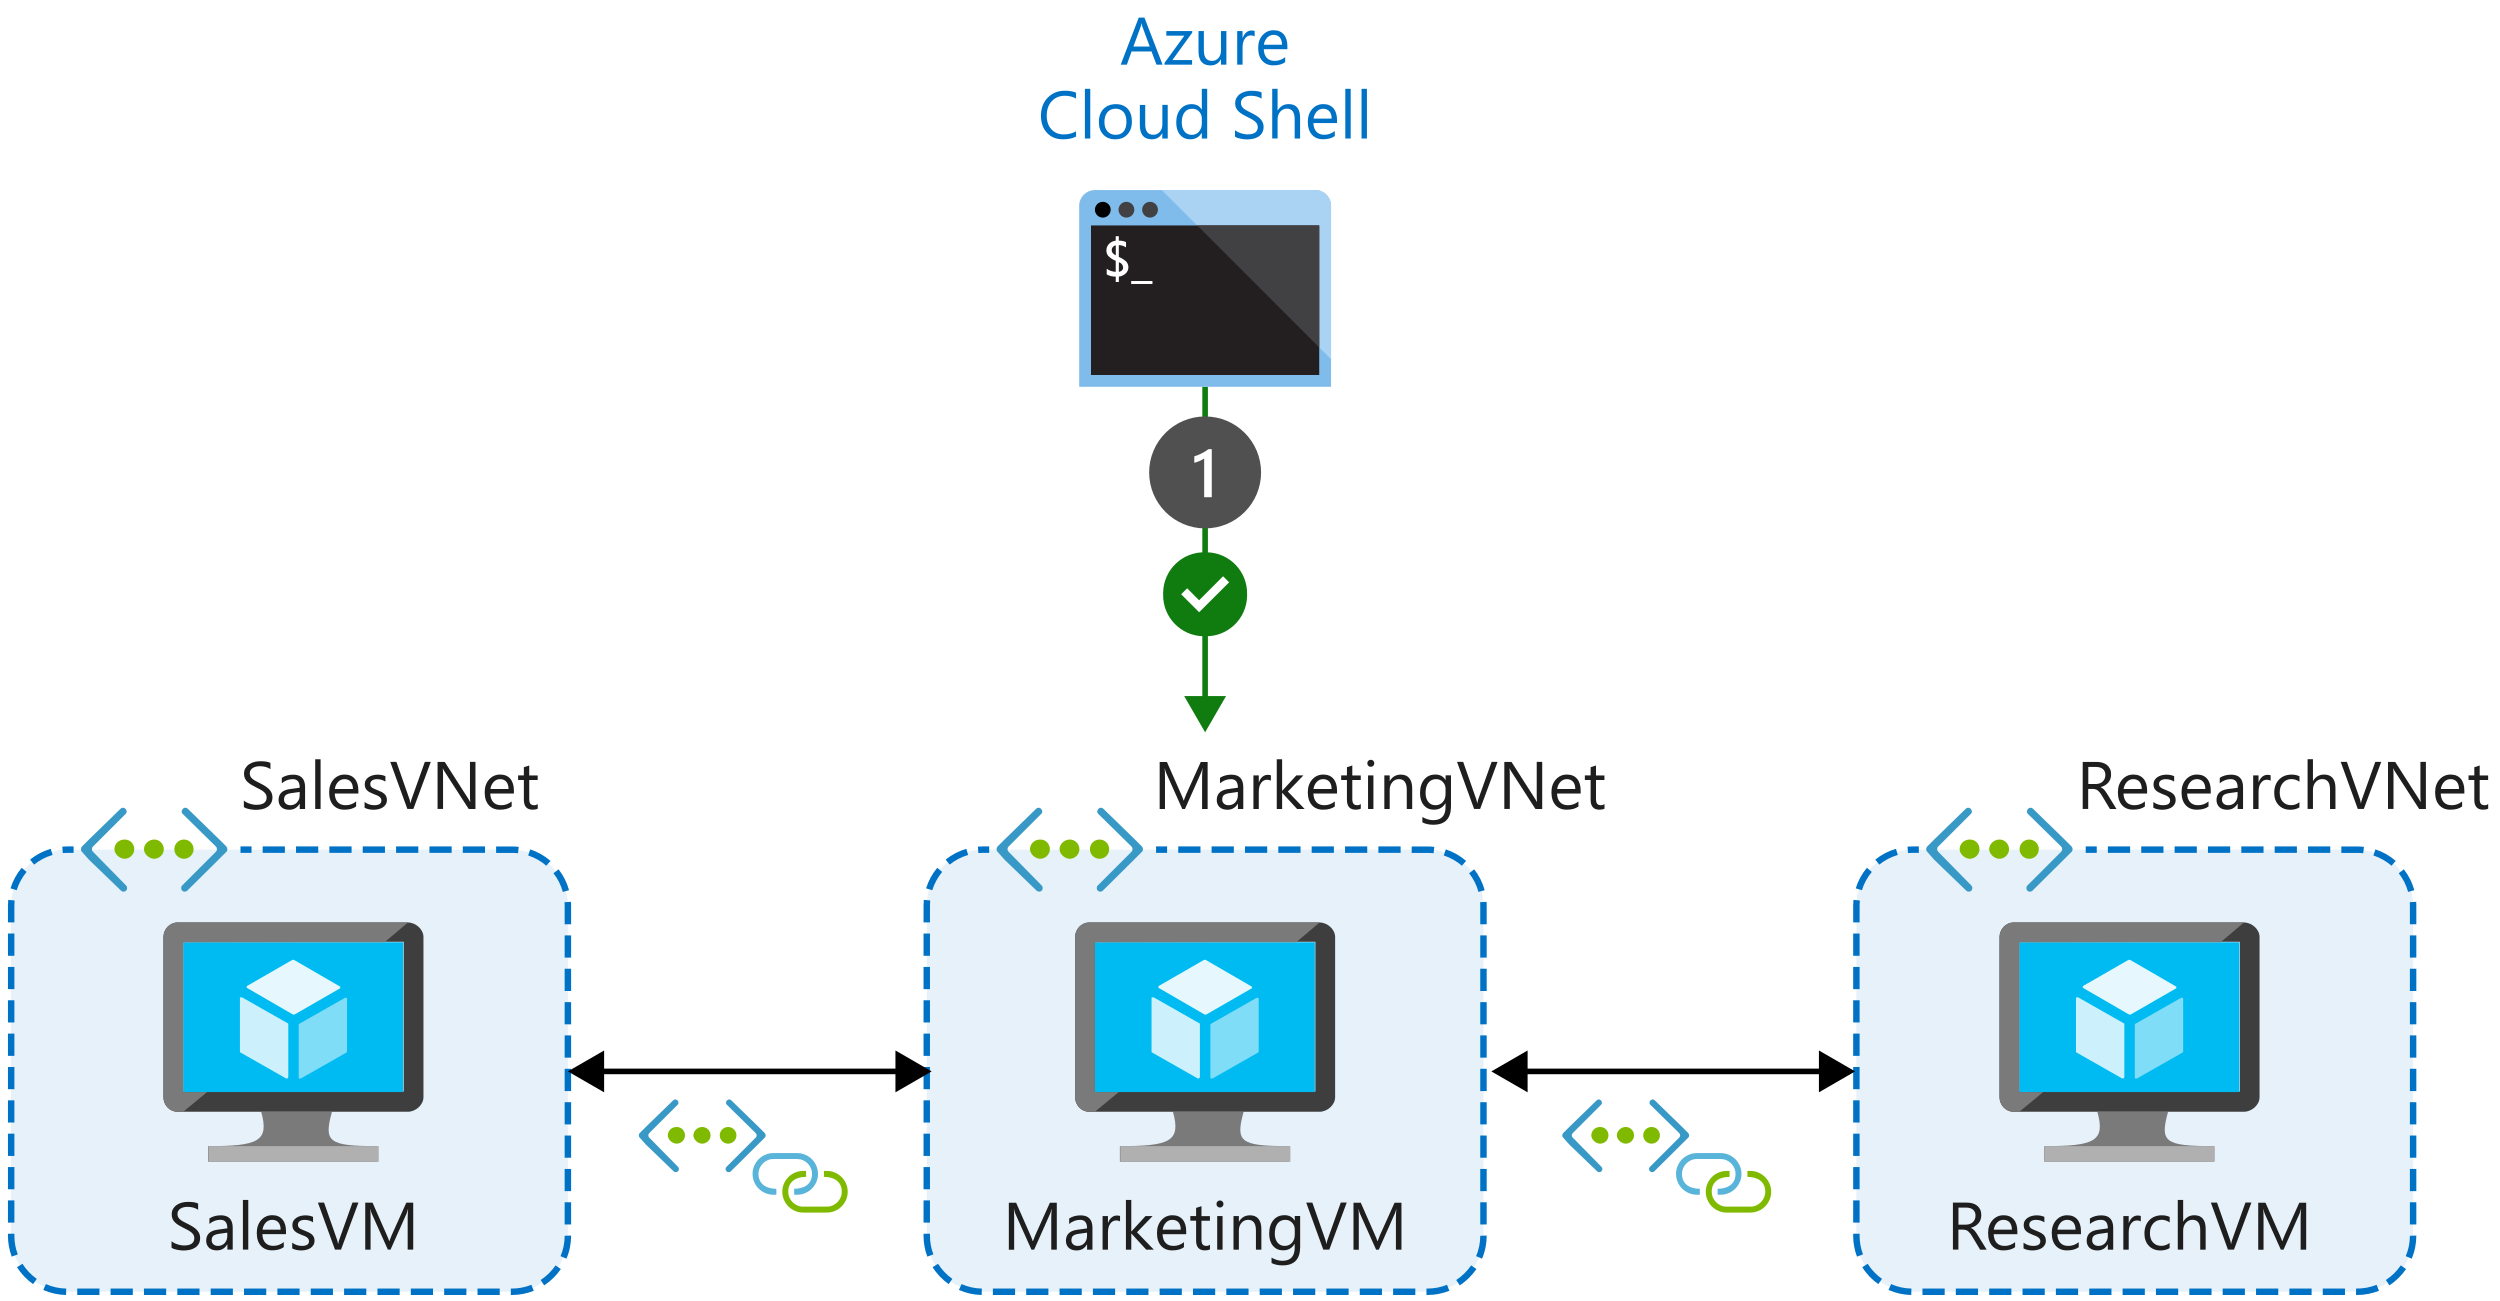 <?xml version="1.0" encoding="utf-8"?>
<!-- Generator: Adobe Illustrator 23.0.2, SVG Export Plug-In . SVG Version: 6.00 Build 0)  -->
<svg version="1.1" xmlns="http://www.w3.org/2000/svg" xmlns:xlink="http://www.w3.org/1999/xlink" x="0px" y="0px"
	 viewBox="0 0 446.68 232.38" enable-background="new 0 0 446.68 232.38" xml:space="preserve">
<symbol  id="Deleted_Symbol_6" viewBox="0 -32 32 32">
	<rect y="-10" width="32" height="2"/>
	<rect y="-26" width="32" height="2"/>
	<rect y="-17.99" width="32" height="1.99"/>
	<rect y="-32" fill="none" width="32" height="32"/>
	<rect y="-32" fill="none" width="32" height="32"/>
</symbol>
<symbol  id="IZ_x5F_Connection" viewBox="-25 -15.63 50 31.25">
	<path fill="#7FBA00" d="M14.06,6.25c1.51,0,2.93-0.29,4.26-0.87s2.48-1.36,3.47-2.34s1.77-2.14,2.34-3.47S25-3.17,25-4.69
		s-0.29-2.93-0.87-4.26s-1.36-2.48-2.34-3.47s-2.14-1.77-3.47-2.34s-2.75-0.87-4.26-0.87H1.56c-1.51,0-2.93,0.29-4.26,0.87
		s-2.48,1.36-3.47,2.34s-1.77,2.14-2.34,3.47S-9.38-6.2-9.38-4.69s0.29,2.93,0.87,4.26c0.58,1.33,1.36,2.48,2.34,3.47
		s2.14,1.77,3.47,2.34s2.75,0.87,4.26,0.87h1.56V3.13c-1.24,0-2.42-0.14-3.55-0.43s-2.13-0.74-2.99-1.37S-4.97-0.1-5.48-1.09
		s-0.77-2.18-0.77-3.6c0-1.07,0.21-2.08,0.62-3.03c0.41-0.94,0.98-1.77,1.68-2.48s1.53-1.27,2.48-1.69s1.95-0.62,3.03-0.62h12.5
		c1.07,0,2.08,0.21,3.03,0.62s1.77,0.98,2.48,1.69s1.27,1.53,1.69,2.48s0.62,1.95,0.62,3.03c0,1.42-0.26,2.62-0.77,3.6
		s-1.2,1.79-2.06,2.42s-1.86,1.08-2.99,1.37s-2.31,0.43-3.55,0.43v3.12H14.06z"/>
	<path fill="#59B4D9" d="M-3.13-6.25v3.13c1.24,0,2.42,0.14,3.55,0.43s2.13,0.74,2.99,1.37S4.97,0.1,5.48,1.09s0.77,2.18,0.77,3.6
		c0,1.07-0.21,2.08-0.62,3.03s-0.98,1.77-1.68,2.48s-1.53,1.27-2.48,1.69s-1.95,0.62-3.03,0.62h-12.5c-1.07,0-2.08-0.21-3.03-0.62
		c-0.94-0.41-1.77-0.98-2.48-1.69s-1.27-1.53-1.69-2.48c-0.41-0.94-0.62-1.95-0.62-3.03c0-1.42,0.26-2.62,0.77-3.6
		c0.51-0.99,1.2-1.79,2.06-2.42c0.86-0.63,1.86-1.08,2.99-1.37s2.32-0.43,3.55-0.43v-3.13h-1.56c-1.51,0-2.93,0.29-4.26,0.87
		s-2.48,1.36-3.47,2.34c-0.99,0.98-1.77,2.14-2.34,3.47C-24.71,1.75-25,3.17-25,4.69s0.29,2.93,0.87,4.26
		c0.58,1.33,1.36,2.48,2.34,3.47s2.14,1.77,3.47,2.34c1.33,0.58,2.75,0.87,4.26,0.87h12.5c1.51,0,2.93-0.29,4.26-0.87
		s2.48-1.36,3.47-2.34s1.77-2.14,2.34-3.47S9.38,6.2,9.38,4.69S9.09,1.75,8.51,0.43S7.15-2.05,6.16-3.04
		C5.18-4.02,4.02-4.81,2.7-5.38s-2.75-0.87-4.26-0.87L-3.13-6.25L-3.13-6.25z"/>
</symbol>
<symbol  id="Marketplace_store" viewBox="-15.25 -19.25 30.5 38.5">
	<path fill="#0078D7" d="M13.45,9.65l-2.2-1.2l-1,1.2h-2.7v4.9c0,2.8-2.2,4.7-5.3,4.7c-0.5,0-0.9-0.1-1.3-0.1
		c0.6-0.3,1.1-0.8,1.6-1.3c1.9-0.1,3.7-1.1,3.7-3.3v-5h-3.4v4.5c0,2.8-2.2,4.7-5.3,4.7s-5.3-1.9-5.3-4.7v-4.5h-1.2h-5.1l-1.2-26.9
		l24.7-1.8l0,0h0.4l1-0.1l4.4,3.5L13.45,9.65z M-6.55,14.05c0,2.3,2,3.3,3.9,3.3s3.9-1,3.9-3.3v-4.5h-3v4.9c0,0.6,0.2,1.2,0.4,1.6
		c-0.6,0.2-1.1,0.2-1.3,0.2h-0.1c-0.2-0.6-0.4-1.2-0.4-1.8v-4.9h-3.4V14.05z"/>
</symbol>
<symbol  id="Pencil-02" viewBox="0 -16 16 16">
	<polyline fill="none" stroke="#000000" stroke-miterlimit="10" points="14.88,-4.12 4.69,-14.31 0.69,-15.31 1.69,-11.31 
		11.88,-1.12 	"/>
	<path fill="none" stroke="#000000" stroke-miterlimit="10" d="M11.88-1.12c0.83,0.83,2.17,0.83,3,0c0.83-0.83,0.83-2.17,0-3"/>
	<path fill="none" stroke="#000000" stroke-miterlimit="10" d="M4.5-14.5c0,1.66-1.34,3-3,3"/>
	<rect y="-16" fill="none" width="16" height="16"/>
	<line fill="none" stroke="#000000" stroke-miterlimit="10" x1="11" y1="-2" x2="14" y2="-5"/>
</symbol>
<symbol  id="Play-01" viewBox="0 -16 16 16">
	<g>
		<path d="M4-2.92L11.26-8L4-13.08V-2.92 M3-1v-14l10,7L3-1L3-1z"/>
	</g>
	<rect y="-16" fill="none" width="16" height="16"/>
</symbol>
<symbol  id="Repairs_x5F_01" viewBox="6 -32 20 32">
	<g>
		<path fill="#FFFFFF" d="M26-16h-4v8.59l2,2V0h-6v-5.41l2-2V-16h-4v-2h2v-11c0-1.65,1.35-3,3-3s3,1.35,3,3v11h2V-16z M20-2h2v-2.59
			l-1-1l-1,1V-2z M22-29c0-0.55-0.45-1-1-1s-1,0.45-1,1v11h2V-29z"/>
		<path fill="#FFFFFF" d="M11,0C8.24,0,6-2.24,6-5c0-1.56,0.75-3.04,2-3.98V-29c0-1.65,1.35-3,3-3s3,1.35,3,3v20.02
			c1.25,0.94,2,2.42,2,3.98C16-2.24,13.76,0,11,0z M12.5-7.58L12-7.87V-29c0-0.55-0.45-1-1-1s-1,0.45-1,1v21.13L9.5-7.58
			C8.56-7.03,8-6.07,8-5c0,1.3,0.84,2.4,2,2.82V-5l1-1l1,1v2.82C13.16-2.6,14-3.7,14-5C14-6.07,13.44-7.03,12.5-7.58z"/>
	</g>
</symbol>
<symbol  id="Video_x5F_02" viewBox="0 -16 16 16">
	<rect x="0.5" y="-11.5" fill="none" stroke="#101010" stroke-miterlimit="10" width="11" height="7"/>
	<rect y="-16" fill="none" width="16" height="16"/>
	<polygon fill="none" stroke="#101010" stroke-miterlimit="10" points="11.5,-9.25 15.5,-11.25 15.5,-4.75 11.5,-6.75 	"/>
</symbol>
<symbol  id="Virtual_network" viewBox="-19.8 -10.7 39.6 21.4">
	<g>
		<polygon fill="#0078D7" points="19.8,0 17.4,2.4 9.1,10.7 7.7,9.3 17.1,0 7.7,-9.3 9.1,-10.7 17.4,-2.4 		"/>
		<polygon fill="#0078D7" points="-19.8,0 -17.3,2.4 -9.1,10.7 -7.7,9.3 -17.1,0 -7.7,-9.3 -9.1,-10.7 -17.3,-2.4 		"/>
		<path fill="#0078D7" d="M-4.8,0c0-1.3-1.1-2.4-2.4-2.4c-1.4,0-2.4,1.1-2.4,2.4s1.1,2.4,2.4,2.4C-5.8,2.4-4.8,1.3-4.8,0z"/>
		<path fill="#0078D7" d="M0,2.4c1.3,0,2.4-1.1,2.4-2.4S1.3-2.4,0-2.4S-2.4-1.3-2.4,0S-1.3,2.4,0,2.4z"/>
		<path fill="#0078D7" d="M7.2,2.4c1.3,0,2.4-1.1,2.4-2.4S8.5-2.4,7.2-2.4C5.8-2.4,4.8-1.3,4.8,0S5.8,2.4,7.2,2.4z"/>
	</g>
</symbol>
<symbol  id="W10_x5F_CheckboxIndeterminate_x5F_16" viewBox="-4 -4 8 8">
	<rect x="-4" y="-4" width="8" height="8"/>
</symbol>
<symbol  id="W10_x5F_Checkbox_x5F_16" viewBox="-8 -8 16 16">
	<g>
		<path d="M7,7V-7H-7V7H7 M8,8H-8V-8H8V8L8,8z"/>
	</g>
</symbol>
<symbol  id="W10_x5F_Undo" viewBox="-5.91 -7.91 11.82 15.82">
	<path fill="none" stroke="#FFFFFF" stroke-miterlimit="10" d="M-2.56-7.56l6.53,6.53c1.91,1.91,1.91,5.02,0,6.93L3.91,5.98
		c-1.91,1.91-5.02,1.91-6.93,0l-2.54-2.53"/>
</symbol>
<symbol  id="gripper_x5F_16" viewBox="0 -16 16 16">
	<polygon fill="none" stroke="#231F20" stroke-miterlimit="10" points="9.5,-15.5 15.5,-9.5 15.5,-15.5 	"/>
	<rect y="-16" fill="none" width="16" height="16"/>
</symbol>
<symbol  id="smallbox_x5F_32" viewBox="0 -32 32 32">
	<rect x="8" y="-24" width="16" height="16"/>
	<rect y="-32" fill="none" width="32" height="32"/>
</symbol>
<symbol  id="unlock" viewBox="0 -16 16 16">
	<rect x="2.5" y="-15.5" fill="none" stroke="#000000" stroke-miterlimit="10" width="11" height="8"/>
	<rect y="-16" fill="none" width="16" height="16"/>
	<path d="M8,0C5.72,0,4-1.74,4-4h1c0,1.71,1.29,3,3,3s3-1.29,3-3v-3H6v-1h6v4C12-1.74,10.28,0,8,0z"/>
</symbol>
<g id="Shapes">
	<rect fill="#FFFFFF" width="446.68" height="232.38"/>
	<g id="Wrench_tool_x28_s_x29_">
	</g>
	<g id="user2">
	</g>
	<g id="user2_1_">
	</g>
	<g id="user2_4_">
	</g>
	<g id="user2_3_">
	</g>
	<g id="user2_2_">
	</g>
	<g id="Internet_2">
	</g>
	<g id="Enterprise">
	</g>
	<g id="Tunnel__x28_stackable_x29_">
	</g>
	<g id="New_Symbol">
	</g>
	<g id="New_Symbol_1">
	</g>
	<g id="Files">
	</g>
	<g id="BlobBlock">
	</g>
	<g id="E_x5F_Enterprise">
	</g>
	<g id="E_x5F_AD_FS">
	</g>
	<g id="C_x5F_Azure_Active_Directory">
	</g>
	<g>
		<g>
			<line fill="none" stroke="#107C10" stroke-miterlimit="10" x1="215.32" y1="69.11" x2="215.32" y2="125.46"/>
			<g>
				<polygon fill="#107C10" points="211.58,124.37 215.32,130.84 219.06,124.37 				"/>
			</g>
		</g>
	</g>
	<g>
		<path fill="#80BCEB" d="M237.82,36.77v32.34h-45V36.77c0-1.55,1.26-2.81,2.81-2.81h39.38C236.56,33.95,237.82,35.21,237.82,36.77z
			"/>
		<circle cx="197.04" cy="37.47" r="1.41"/>
		<circle fill="#414042" cx="201.26" cy="37.47" r="1.41"/>
		<circle fill="#414042" cx="205.48" cy="37.47" r="1.41"/>
		<path fill="#AAD2F2" d="M237.82,36.77v27.42l-2.81-2.81L233.6,43.8l-16.88-0.7l-9.14-9.14h27.42
			C236.56,33.95,237.82,35.21,237.82,36.77z"/>
		<rect x="194.93" y="40.28" fill="#231F20" width="40.78" height="26.72"/>
		<path fill="#FFFFFF" d="M199.91,49.42v0.97h-0.56v-0.97c-0.56,0.02-1.12-0.11-1.61-0.39v-1.02c0.22,0.18,0.47,0.31,0.74,0.39
			c0.28,0.1,0.57,0.16,0.87,0.16v-1.96c-0.52-0.2-0.98-0.5-1.36-0.9c-0.21-0.28-0.32-0.62-0.31-0.97c0-0.43,0.17-0.84,0.47-1.15
			c0.32-0.33,0.75-0.53,1.2-0.58v-0.8h0.55V43c0.45-0.02,0.89,0.07,1.29,0.25v0.96c-0.38-0.26-0.83-0.41-1.29-0.41v2.11
			c0.5,0.19,0.96,0.48,1.35,0.85c0.52,0.61,0.48,1.51-0.09,2.07C200.82,49.16,200.38,49.37,199.91,49.42z M199.36,45.62v-1.78
			c-0.21,0.03-0.39,0.14-0.53,0.29c-0.13,0.15-0.2,0.34-0.2,0.53c-0.01,0.19,0.05,0.38,0.16,0.54
			C198.95,45.38,199.14,45.52,199.36,45.62L199.36,45.62z M199.91,46.86v1.72c0.51-0.11,0.76-0.37,0.76-0.79
			C200.65,47.34,200.34,46.96,199.91,46.86z"/>
		<path fill="#FFFFFF" d="M205.91,50.74h-3.8v-0.53h3.8V50.74z"/>
		<polygon fill="#414042" points="235.71,40.28 235.71,62.08 213.92,40.28 		"/>
	</g>
	<g>
		<g>
			<circle fill="#505050" cx="215.32" cy="84.41" r="10"/>
			<g>
				<path fill="#FFFFFF" d="M216.51,80.25v8.59h-1.36v-6.93c-0.25,0.18-0.51,0.33-0.79,0.45s-0.61,0.23-0.97,0.33v-1.16
					c0.23-0.07,0.45-0.15,0.66-0.23s0.42-0.17,0.62-0.28s0.41-0.21,0.62-0.34s0.42-0.27,0.65-0.43H216.51z"/>
			</g>
		</g>
	</g>
	<g>
		<path fill="#107C10" d="M215.32,113.32c-3.86,0.09-7.05-2.97-7.14-6.82c0-0.11,0-0.21,0-0.32c-0.09-3.86,2.97-7.05,6.82-7.14
			c0.11,0,0.21,0,0.32,0c3.86-0.09,7.05,2.97,7.14,6.82c0,0.11,0,0.21,0,0.32c0.09,3.86-2.97,7.05-6.82,7.14
			C215.53,113.32,215.43,113.32,215.32,113.32z"/>
		<path fill="#107C10" d="M215.32,99.39c3.66-0.08,6.7,2.82,6.78,6.48c0,0.1,0,0.2,0,0.3c0.08,3.66-2.82,6.7-6.48,6.78
			c-0.1,0-0.2,0-0.3,0c-3.66,0.08-6.7-2.82-6.78-6.48c0-0.1,0-0.2,0-0.3c-0.08-3.66,2.82-6.7,6.48-6.78
			C215.12,99.39,215.22,99.39,215.32,99.39 M215.32,98.68c-4.04-0.1-7.4,3.1-7.5,7.14c0,0.12,0,0.24,0,0.36
			c-0.1,4.04,3.1,7.4,7.14,7.5c0.12,0,0.24,0,0.36,0c4.04,0.1,7.4-3.1,7.5-7.14c0-0.12,0-0.24,0-0.36c0.1-4.04-3.1-7.4-7.14-7.5
			C215.56,98.68,215.44,98.68,215.32,98.68z"/>
		<polygon fill="#FFFFFF" points="211.04,106.18 211.04,106.18 212.11,105.11 212.11,105.11 212.11,105.11 214.25,107.25 
			218.53,102.96 218.53,102.96 218.53,102.96 219.61,104.04 219.61,104.04 219.61,104.04 214.25,109.39 		"/>
	</g>
	<g>
		<g>
			<g>
				<path fill="#FFFFFF" d="M91.46,151.81c5.5,0,10,4.5,10,10v58.99c0,5.5-4.5,10-10,10H11.99c-5.5,0-10-4.5-10-10v-58.99
					c0-5.5,4.5-10,10-10"/>
				<path opacity="0.1" fill="#0072C6" d="M101.46,220.8c0,5.5-4.5,10-10,10H11.99c-5.5,0-10-4.5-10-10v-58.99c0-5.5,4.5-10,10-10
					h79.47c5.5,0,10,4.5,10,10V220.8z"/>
			</g>
			<path fill="#0072C6" d="M91.46,231.38h-0.19v-1.15h0.19c1.2,0,2.37-0.23,3.48-0.67l0.43,1.07
				C94.13,231.12,92.81,231.38,91.46,231.38z M89.29,231.38h-3.97v-1.15h3.97V231.38z M83.33,231.38h-3.97v-1.15h3.97V231.38z
				 M77.37,231.38H73.4v-1.15h3.97V231.38z M71.41,231.38h-3.97v-1.15h3.97V231.38z M65.45,231.38h-3.97v-1.15h3.97V231.38z
				 M59.49,231.38h-3.97v-1.15h3.97V231.38z M53.53,231.38h-3.97v-1.15h3.97V231.38z M47.57,231.38H43.6v-1.15h3.97V231.38z
				 M41.61,231.38h-3.97v-1.15h3.97V231.38z M35.65,231.38h-3.97v-1.15h3.97V231.38z M29.69,231.38h-3.97v-1.15h3.97V231.38z
				 M23.73,231.38h-3.97v-1.15h3.97V231.38z M17.77,231.38H13.8v-1.15h3.97V231.38z M11.8,231.38c-1.41-0.03-2.78-0.33-4.07-0.9
				l0.47-1.05c1.15,0.51,2.37,0.78,3.63,0.8L11.8,231.38z M97.23,229.66l-0.63-0.96c1.05-0.69,1.95-1.57,2.66-2.61l0.95,0.65
				C99.41,227.9,98.41,228.88,97.23,229.66z M5.91,229.44c-1.15-0.82-2.12-1.83-2.87-3.03l0.97-0.61c0.67,1.06,1.53,1.97,2.56,2.7
				L5.91,229.44z M101.21,224.89l-1.06-0.45c0.49-1.16,0.74-2.38,0.74-3.64l1.15-0.04v0.04
				C102.04,222.22,101.76,223.6,101.21,224.89z M2.1,224.53c-0.45-1.19-0.68-2.45-0.68-3.73v-0.37h1.15v0.37
				c0,1.14,0.2,2.26,0.61,3.32L2.1,224.53z M102.04,218.78h-1.15v-3.97h1.15V218.78z M2.57,218.45H1.42v-3.97h1.15V218.45z
				 M102.04,212.82h-1.15v-3.97h1.15V212.82z M2.57,212.49H1.42v-3.97h1.15V212.49z M102.04,206.86h-1.15v-3.97h1.15V206.86z
				 M2.57,206.53H1.42v-3.97h1.15V206.53z M102.04,200.9h-1.15v-3.97h1.15V200.9z M2.57,200.57H1.42v-3.97h1.15V200.57z
				 M102.04,194.94h-1.15v-3.97h1.15V194.94z M2.57,194.61H1.42v-3.97h1.15V194.61z M102.04,188.98h-1.15V185h1.15V188.98z
				 M2.57,188.65H1.42v-3.97h1.15V188.65z M102.04,183.02h-1.15v-3.97h1.15V183.02z M2.57,182.69H1.42v-3.97h1.15V182.69z
				 M102.04,177.06h-1.15v-3.97h1.15V177.06z M2.57,176.73H1.42v-3.97h1.15V176.73z M102.04,171.1h-1.15v-3.97h1.15V171.1z
				 M2.57,170.77H1.42v-3.97h1.15V170.77z M102.04,165.14h-1.15v-3.33c0-0.2-0.01-0.41-0.02-0.61l1.15-0.07
				c0.01,0.23,0.02,0.45,0.02,0.68V165.14z M2.57,164.81H1.42v-3c0-0.35,0.02-0.69,0.05-1.03l1.14,0.11
				c-0.03,0.3-0.04,0.6-0.04,0.91V164.81z M100.56,159.36c-0.33-1.21-0.89-2.33-1.67-3.33l0.91-0.71c0.87,1.12,1.5,2.37,1.87,3.73
				L100.56,159.36z M2.98,159.06l-1.1-0.34c0.41-1.34,1.08-2.58,1.99-3.67l0.88,0.74C3.95,156.76,3.35,157.86,2.98,159.06z
				 M97.61,154.68c-0.96-0.83-2.05-1.44-3.24-1.83l0.36-1.09c1.34,0.44,2.56,1.13,3.63,2.06L97.61,154.68z M6.09,154.48l-0.72-0.89
				c1.1-0.89,2.35-1.54,3.7-1.93l0.32,1.1C8.18,153.11,7.07,153.69,6.09,154.48z M92.55,152.45c-0.36-0.04-0.72-0.06-1.09-0.06
				h-2.82v-1.15h2.82c0.41,0,0.82,0.02,1.22,0.07L92.55,152.45z M11.22,152.42l-0.09-1.15c0.29-0.02,0.58-0.04,0.87-0.04h1.15v1.15
				h-1.15C11.73,152.38,11.47,152.4,11.22,152.42z M86.66,152.38h-3.97v-1.15h3.97V152.38z M80.7,152.38h-3.97v-1.15h3.97V152.38z
				 M74.74,152.38h-3.97v-1.15h3.97V152.38z M68.78,152.38h-3.97v-1.15h3.97V152.38z M62.82,152.38h-3.97v-1.15h3.97V152.38z
				 M56.86,152.38h-3.97v-1.15h3.97V152.38z M50.9,152.38h-3.97v-1.15h3.97V152.38z M44.94,152.38h-1.97v-1.15h1.97V152.38z"/>
		</g>
		<g>
			<path fill="#3999C6" d="M40.45,152.19c0.26-0.26,0.21-0.68,0-0.94l-1.25-1.25l-5.64-5.49c-0.26-0.26-0.63-0.26-0.89,0l0,0
				c-0.26,0.26-0.31,0.68,0,0.94l5.9,5.8c0.26,0.26,0.26,0.68,0,0.94l-6.01,6.01c-0.26,0.26-0.26,0.68,0,0.94l0,0
				c0.26,0.26,0.68,0.21,0.89,0l5.59-5.54c0,0,0,0,0.05-0.05L40.45,152.19z"/>
			<path fill="#3999C6" d="M14.64,152.19c-0.26-0.26-0.21-0.68,0-0.94l1.25-1.25l5.64-5.49c0.26-0.26,0.63-0.26,0.89,0l0,0
				c0.26,0.26,0.31,0.68,0,0.94l-5.8,5.8c-0.26,0.26-0.26,0.68,0,0.94l5.9,6.01c0.26,0.26,0.26,0.68,0,0.94l0,0
				c-0.26,0.26-0.68,0.21-0.89,0l-5.69-5.49c0,0,0,0-0.05-0.05L14.64,152.19z"/>
			<path fill="#7FBA00" d="M23.99,151.72c0,0.99-0.84,1.72-1.72,1.72s-1.83-0.84-1.83-1.72c0-0.89,0.73-1.72,1.83-1.72
				C23.31,149.99,23.99,150.83,23.99,151.72z"/>
			<path fill="#7FBA00" d="M29.27,151.72c0,0.99-0.84,1.72-1.72,1.72c-0.89,0-1.83-0.84-1.83-1.72c0-0.89,0.84-1.72,1.83-1.72
				C28.54,149.99,29.27,150.83,29.27,151.72z"/>
			<circle fill="#7FBA00" cx="32.87" cy="151.72" r="1.72"/>
		</g>
	</g>
	<g>
		<g>
			<g>
				<path fill="#FFFFFF" d="M255.06,151.81c5.5,0,10,4.5,10,10v58.99c0,5.5-4.5,10-10,10h-79.47c-5.5,0-10-4.5-10-10v-58.99
					c0-5.5,4.5-10,10-10"/>
				<path opacity="0.1" fill="#0072C6" d="M265.06,220.8c0,5.5-4.5,10-10,10h-79.47c-5.5,0-10-4.5-10-10v-58.99c0-5.5,4.5-10,10-10
					h79.47c5.5,0,10,4.5,10,10V220.8z"/>
			</g>
			<path fill="#0072C6" d="M255.06,231.38h-0.19v-1.15h0.19c1.2,0,2.37-0.23,3.48-0.67l0.43,1.07
				C257.72,231.12,256.4,231.38,255.06,231.38z M252.88,231.38h-3.97v-1.15h3.97V231.38z M246.92,231.38h-3.97v-1.15h3.97V231.38z
				 M240.96,231.38h-3.97v-1.15h3.97V231.38z M235,231.38h-3.97v-1.15H235V231.38z M229.04,231.38h-3.97v-1.15h3.97V231.38z
				 M223.08,231.38h-3.97v-1.15h3.97V231.38z M217.12,231.38h-3.97v-1.15h3.97V231.38z M211.16,231.38h-3.97v-1.15h3.97V231.38z
				 M205.2,231.38h-3.97v-1.15h3.97V231.38z M199.24,231.38h-3.97v-1.15h3.97V231.38z M193.28,231.38h-3.97v-1.15h3.97V231.38z
				 M187.32,231.38h-3.97v-1.15h3.97V231.38z M181.37,231.38h-3.97v-1.15h3.97V231.38z M175.4,231.38c-1.41-0.03-2.78-0.33-4.07-0.9
				l0.47-1.05c1.15,0.51,2.37,0.78,3.63,0.8L175.4,231.38z M260.82,229.66l-0.63-0.96c1.05-0.69,1.95-1.57,2.66-2.61l0.95,0.65
				C263,227.9,262,228.88,260.82,229.66z M169.5,229.44c-1.15-0.82-2.12-1.83-2.87-3.03l0.97-0.61c0.67,1.06,1.53,1.97,2.56,2.7
				L169.5,229.44z M264.8,224.89l-1.06-0.45c0.49-1.16,0.74-2.38,0.74-3.64l1.15-0.04v0.04C265.63,222.22,265.35,223.6,264.8,224.89
				z M165.69,224.53c-0.45-1.19-0.68-2.45-0.68-3.73v-0.37h1.15v0.37c0,1.14,0.2,2.26,0.61,3.32L165.69,224.53z M265.63,218.78
				h-1.15v-3.97h1.15V218.78z M166.16,218.45h-1.15v-3.97h1.15V218.45z M265.63,212.82h-1.15v-3.97h1.15V212.82z M166.16,212.49
				h-1.15v-3.97h1.15V212.49z M265.63,206.86h-1.15v-3.97h1.15V206.86z M166.16,206.53h-1.15v-3.97h1.15V206.53z M265.63,200.9
				h-1.15v-3.97h1.15V200.9z M166.16,200.57h-1.15v-3.97h1.15V200.57z M265.63,194.94h-1.15v-3.97h1.15V194.94z M166.16,194.61
				h-1.15v-3.97h1.15V194.61z M265.63,188.98h-1.15V185h1.15V188.98z M166.16,188.65h-1.15v-3.97h1.15V188.65z M265.63,183.02h-1.15
				v-3.97h1.15V183.02z M166.16,182.69h-1.15v-3.97h1.15V182.69z M265.63,177.06h-1.15v-3.97h1.15V177.06z M166.16,176.73h-1.15
				v-3.97h1.15V176.73z M265.63,171.1h-1.15v-3.97h1.15V171.1z M166.16,170.77h-1.15v-3.97h1.15V170.77z M265.63,165.14h-1.15v-3.33
				c0-0.2-0.01-0.41-0.02-0.61l1.15-0.07c0.01,0.23,0.02,0.45,0.02,0.68V165.14z M166.16,164.81h-1.15v-3
				c0-0.35,0.02-0.69,0.05-1.03l1.14,0.11c-0.03,0.3-0.04,0.6-0.04,0.91V164.81z M264.16,159.36c-0.33-1.21-0.89-2.33-1.67-3.33
				l0.91-0.71c0.87,1.12,1.5,2.37,1.87,3.73L264.16,159.36z M166.57,159.06l-1.1-0.34c0.41-1.34,1.08-2.58,1.99-3.67l0.88,0.74
				C167.54,156.76,166.94,157.86,166.57,159.06z M261.2,154.68c-0.96-0.83-2.05-1.44-3.24-1.83l0.36-1.09
				c1.34,0.44,2.56,1.13,3.63,2.06L261.2,154.68z M169.68,154.48l-0.72-0.89c1.1-0.89,2.35-1.54,3.7-1.93l0.32,1.1
				C171.77,153.11,170.66,153.69,169.68,154.48z M256.14,152.45c-0.36-0.04-0.72-0.06-1.09-0.06h-2.82v-1.15h2.82
				c0.41,0,0.82,0.02,1.22,0.07L256.14,152.45z M174.81,152.42l-0.09-1.15c0.29-0.02,0.58-0.04,0.87-0.04h1.15v1.15h-1.15
				C175.33,152.38,175.07,152.4,174.81,152.42z M250.25,152.38h-3.97v-1.15h3.97V152.38z M244.29,152.38h-3.97v-1.15h3.97V152.38z
				 M238.33,152.38h-3.97v-1.15h3.97V152.38z M232.37,152.38h-3.97v-1.15h3.97V152.38z M226.41,152.38h-3.97v-1.15h3.97V152.38z
				 M220.45,152.38h-3.97v-1.15h3.97V152.38z M214.49,152.38h-3.97v-1.15h3.97V152.38z M208.53,152.38h-1.97v-1.15h1.97V152.38z"/>
		</g>
		<g>
			<path fill="#3999C6" d="M204.04,152.19c0.26-0.26,0.21-0.68,0-0.94l-1.25-1.25l-5.64-5.49c-0.26-0.26-0.63-0.26-0.89,0l0,0
				c-0.26,0.26-0.31,0.68,0,0.94l5.9,5.8c0.26,0.26,0.26,0.68,0,0.94l-6.01,6.01c-0.26,0.26-0.26,0.68,0,0.94l0,0
				c0.26,0.26,0.68,0.21,0.89,0l5.59-5.54c0,0,0,0,0.05-0.05L204.04,152.19z"/>
			<path fill="#3999C6" d="M178.23,152.19c-0.26-0.26-0.21-0.68,0-0.94l1.25-1.25l5.64-5.49c0.26-0.26,0.63-0.26,0.89,0l0,0
				c0.26,0.26,0.31,0.68,0,0.94l-5.8,5.8c-0.26,0.26-0.26,0.68,0,0.94l5.9,6.01c0.26,0.26,0.26,0.68,0,0.94l0,0
				c-0.26,0.26-0.68,0.21-0.89,0l-5.69-5.49c0,0,0,0-0.05-0.05L178.23,152.19z"/>
			<path fill="#7FBA00" d="M187.58,151.72c0,0.99-0.84,1.72-1.72,1.72s-1.83-0.84-1.83-1.72c0-0.89,0.73-1.72,1.83-1.72
				C186.9,149.99,187.58,150.83,187.58,151.72z"/>
			<path fill="#7FBA00" d="M192.86,151.72c0,0.99-0.84,1.72-1.72,1.72c-0.89,0-1.83-0.84-1.83-1.72c0-0.89,0.84-1.72,1.83-1.72
				C192.13,149.99,192.86,150.83,192.86,151.72z"/>
			<circle fill="#7FBA00" cx="196.46" cy="151.72" r="1.72"/>
		</g>
	</g>
	<g>
		<g>
			<g>
				<path fill="#FFFFFF" d="M421.15,151.81c5.5,0,10,4.5,10,10v58.99c0,5.5-4.5,10-10,10h-79.47c-5.5,0-10-4.5-10-10v-58.99
					c0-5.5,4.5-10,10-10"/>
				<path opacity="0.1" fill="#0072C6" d="M431.15,220.8c0,5.5-4.5,10-10,10h-79.47c-5.5,0-10-4.5-10-10v-58.99c0-5.5,4.5-10,10-10
					h79.47c5.5,0,10,4.5,10,10V220.8z"/>
			</g>
			<path fill="#0072C6" d="M421.15,231.38h-0.19v-1.15h0.19c1.2,0,2.37-0.23,3.48-0.67l0.43,1.07
				C423.82,231.12,422.5,231.38,421.15,231.38z M418.98,231.38h-3.97v-1.15h3.97V231.38z M413.02,231.38h-3.97v-1.15h3.97V231.38z
				 M407.06,231.38h-3.97v-1.15h3.97V231.38z M401.1,231.38h-3.97v-1.15h3.97V231.38z M395.14,231.38h-3.97v-1.15h3.97V231.38z
				 M389.18,231.38h-3.97v-1.15h3.97V231.38z M383.22,231.38h-3.97v-1.15h3.97V231.38z M377.26,231.38h-3.97v-1.15h3.97V231.38z
				 M371.3,231.38h-3.97v-1.15h3.97V231.38z M365.34,231.38h-3.97v-1.15h3.97V231.38z M359.38,231.38h-3.97v-1.15h3.97V231.38z
				 M353.42,231.38h-3.97v-1.15h3.97V231.38z M347.46,231.38h-3.97v-1.15h3.97V231.38z M341.49,231.38
				c-1.41-0.03-2.78-0.33-4.07-0.9l0.47-1.05c1.15,0.51,2.37,0.78,3.63,0.8L341.49,231.38z M426.92,229.66l-0.63-0.96
				c1.05-0.69,1.95-1.57,2.66-2.61l0.95,0.65C429.1,227.9,428.1,228.88,426.92,229.66z M335.6,229.44
				c-1.15-0.82-2.12-1.83-2.87-3.03l0.97-0.61c0.67,1.06,1.53,1.97,2.56,2.7L335.6,229.44z M430.9,224.89l-1.06-0.45
				c0.49-1.16,0.74-2.38,0.74-3.64l1.15-0.04v0.04C431.73,222.22,431.45,223.6,430.9,224.89z M331.79,224.53
				c-0.45-1.19-0.68-2.45-0.68-3.73v-0.37h1.15v0.37c0,1.14,0.2,2.26,0.61,3.32L331.79,224.53z M431.73,218.78h-1.15v-3.97h1.15
				V218.78z M332.26,218.45h-1.15v-3.97h1.15V218.45z M431.73,212.82h-1.15v-3.97h1.15V212.82z M332.26,212.49h-1.15v-3.97h1.15
				V212.49z M431.73,206.86h-1.15v-3.97h1.15V206.86z M332.26,206.53h-1.15v-3.97h1.15V206.53z M431.73,200.9h-1.15v-3.97h1.15
				V200.9z M332.26,200.57h-1.15v-3.97h1.15V200.57z M431.73,194.94h-1.15v-3.97h1.15V194.94z M332.26,194.61h-1.15v-3.97h1.15
				V194.61z M431.73,188.98h-1.15V185h1.15V188.98z M332.26,188.65h-1.15v-3.97h1.15V188.65z M431.73,183.02h-1.15v-3.97h1.15
				V183.02z M332.26,182.69h-1.15v-3.97h1.15V182.69z M431.73,177.06h-1.15v-3.97h1.15V177.06z M332.26,176.73h-1.15v-3.97h1.15
				V176.73z M431.73,171.1h-1.15v-3.97h1.15V171.1z M332.26,170.77h-1.15v-3.97h1.15V170.77z M431.73,165.14h-1.15v-3.33
				c0-0.2-0.01-0.41-0.02-0.61l1.15-0.07c0.01,0.23,0.02,0.45,0.02,0.68V165.14z M332.26,164.81h-1.15v-3
				c0-0.35,0.02-0.69,0.05-1.03l1.14,0.11c-0.03,0.3-0.04,0.6-0.04,0.91V164.81z M430.26,159.36c-0.33-1.21-0.89-2.33-1.67-3.33
				l0.91-0.71c0.87,1.12,1.5,2.37,1.87,3.73L430.26,159.36z M332.67,159.06l-1.1-0.34c0.41-1.34,1.08-2.58,1.99-3.67l0.88,0.74
				C333.64,156.76,333.04,157.86,332.67,159.06z M427.3,154.68c-0.96-0.83-2.05-1.44-3.24-1.83l0.36-1.09
				c1.34,0.44,2.56,1.13,3.63,2.06L427.3,154.68z M335.78,154.48l-0.72-0.89c1.1-0.89,2.35-1.54,3.7-1.93l0.32,1.1
				C337.87,153.11,336.76,153.69,335.78,154.48z M422.24,152.45c-0.36-0.04-0.72-0.06-1.09-0.06h-2.82v-1.15h2.82
				c0.41,0,0.82,0.02,1.22,0.07L422.24,152.45z M340.91,152.42l-0.09-1.15c0.29-0.02,0.58-0.04,0.87-0.04h1.15v1.15h-1.15
				C341.43,152.38,341.17,152.4,340.91,152.42z M416.35,152.38h-3.97v-1.15h3.97V152.38z M410.39,152.38h-3.97v-1.15h3.97V152.38z
				 M404.43,152.38h-3.97v-1.15h3.97V152.38z M398.47,152.38h-3.97v-1.15h3.97V152.38z M392.51,152.38h-3.97v-1.15h3.97V152.38z
				 M386.55,152.38h-3.97v-1.15h3.97V152.38z M380.59,152.38h-3.97v-1.15h3.97V152.38z M374.63,152.38h-1.97v-1.15h1.97V152.38z"/>
		</g>
		<g>
			<path fill="#3999C6" d="M370.14,152.19c0.26-0.26,0.21-0.68,0-0.94l-1.25-1.25l-5.64-5.49c-0.26-0.26-0.63-0.26-0.89,0l0,0
				c-0.26,0.26-0.31,0.68,0,0.94l5.9,5.8c0.26,0.26,0.26,0.68,0,0.94l-6.01,6.01c-0.26,0.26-0.26,0.68,0,0.94l0,0
				c0.26,0.26,0.68,0.21,0.89,0l5.59-5.54c0,0,0,0,0.05-0.05L370.14,152.19z"/>
			<path fill="#3999C6" d="M344.33,152.19c-0.26-0.26-0.21-0.68,0-0.94l1.25-1.25l5.64-5.49c0.26-0.26,0.63-0.26,0.89,0l0,0
				c0.26,0.26,0.31,0.68,0,0.94l-5.8,5.8c-0.26,0.26-0.26,0.68,0,0.94l5.9,6.01c0.26,0.26,0.26,0.68,0,0.94l0,0
				c-0.26,0.26-0.68,0.21-0.89,0l-5.69-5.49c0,0,0,0-0.05-0.05L344.33,152.19z"/>
			<path fill="#7FBA00" d="M353.68,151.72c0,0.99-0.84,1.72-1.72,1.72s-1.83-0.84-1.83-1.72c0-0.89,0.73-1.72,1.83-1.72
				C353,149.99,353.68,150.83,353.68,151.72z"/>
			<path fill="#7FBA00" d="M358.96,151.72c0,0.99-0.84,1.72-1.72,1.72c-0.89,0-1.83-0.84-1.83-1.72c0-0.89,0.84-1.72,1.83-1.72
				C358.23,149.99,358.96,150.83,358.96,151.72z"/>
			<circle fill="#7FBA00" cx="362.56" cy="151.72" r="1.72"/>
		</g>
	</g>
	<g>
		<path fill="#7A7A7A" d="M59.31,198.65h-1.11H47.23h-0.56c1.49,5.3-0.56,6.13-9.48,6.13v2.79h11.34h8.27h10.68v-2.79
			C58.66,204.78,57.82,204.04,59.31,198.65z"/>
		<path fill="#3E3E3E" d="M72.87,164.82H31.71c-1.39,0-2.51,1.21-2.51,2.6v28.62c0,1.39,1.11,2.6,2.51,2.6h41.16
			c1.39,0,2.79-1.21,2.79-2.6v-28.62C75.66,166.03,74.27,164.82,72.87,164.82z M72.13,168.36v26.67H32.74v-26.67l39.39-0.09V168.36z
			"/>
		<polygon fill="#00BBF1" points="72.04,168.36 72.04,195.12 32.74,195.12 32.74,168.36 72.13,168.36 		"/>
		<path fill="#7A7A7A" d="M32.74,195.12L32.74,195.12v-26.76h35.96l4.18-3.53l0,0H31.71c-1.39,0-2.51,1.21-2.51,2.6v28.62
			c0,1.39,1.11,2.6,2.51,2.6h1.02l4.27-3.53H32.74z"/>
		<polygon fill="#59B4D9" points="32.74,195.12 32.74,195.12 32.74,168.36 68.69,168.36 68.69,168.36 32.74,168.36 		"/>
		<rect x="37.29" y="204.78" fill="#B0B0B0" width="30.38" height="2.79"/>
		<path opacity="0.9" fill="#FFFFFF" enable-background="new    " d="M52.43,181.27h-0.09l-8.18-4.74c-0.09,0-0.09-0.09-0.09-0.19
			s0.09-0.19,0.09-0.19l8.08-4.65c0.09,0,0.19,0,0.28,0l8.18,4.74c0.09,0,0.09,0.09,0.09,0.19s0,0.19-0.09,0.19l-8.08,4.65
			C52.53,181.27,52.43,181.27,52.43,181.27z"/>
		<path opacity="0.8" fill="#FFFFFF" enable-background="new    " d="M51.23,192.7h-0.09l-8.18-4.65c-0.09,0-0.09-0.09-0.09-0.19
			v-9.48c0-0.09,0-0.19,0.09-0.19c0.09,0,0.19,0,0.28,0l8.18,4.65c0.09,0,0.09,0.09,0.09,0.19v9.39c0,0.09-0.09,0.19-0.09,0.19
			C51.32,192.7,51.32,192.7,51.23,192.7z"/>
		<path opacity="0.5" fill="#FFFFFF" enable-background="new    " d="M53.55,192.7h-0.09c-0.09,0-0.09-0.09-0.09-0.19v-9.39
			c0-0.09,0.09-0.19,0.09-0.19l8.18-4.65c0.09,0,0.19,0,0.28,0s0.09,0.09,0.09,0.19v9.39c0,0.09-0.09,0.19-0.09,0.19l-8.18,4.65
			C53.64,192.7,53.55,192.7,53.55,192.7z"/>
	</g>
	<g>
		<path fill="#7A7A7A" d="M222.2,198.65h-1.11h-10.96h-0.56c1.49,5.3-0.56,6.13-9.48,6.13v2.79h11.34h8.27h10.68v-2.79
			C221.55,204.78,220.71,204.04,222.2,198.65z"/>
		<path fill="#3E3E3E" d="M235.76,164.82H194.6c-1.39,0-2.51,1.21-2.51,2.6v28.62c0,1.39,1.11,2.6,2.51,2.6h41.16
			c1.39,0,2.79-1.21,2.79-2.6v-28.62C238.55,166.03,237.16,164.82,235.76,164.82z M235.02,168.36v26.67h-39.39v-26.67l39.39-0.09
			V168.36z"/>
		<polygon fill="#00BBF1" points="234.93,168.36 234.93,195.12 195.62,195.12 195.62,168.36 235.02,168.36 		"/>
		<path fill="#7A7A7A" d="M195.62,195.12L195.62,195.12v-26.76h35.96l4.18-3.53l0,0H194.6c-1.39,0-2.51,1.21-2.51,2.6v28.62
			c0,1.39,1.11,2.6,2.51,2.6h1.02l4.27-3.53H195.62z"/>
		<polygon fill="#59B4D9" points="195.62,195.12 195.62,195.12 195.62,168.36 231.58,168.36 231.58,168.36 195.62,168.36 		"/>
		<rect x="200.18" y="204.78" fill="#B0B0B0" width="30.38" height="2.79"/>
		<path opacity="0.9" fill="#FFFFFF" enable-background="new    " d="M215.32,181.27h-0.09l-8.18-4.74c-0.09,0-0.09-0.09-0.09-0.19
			s0.09-0.19,0.09-0.19l8.08-4.65c0.09,0,0.19,0,0.28,0l8.18,4.74c0.09,0,0.09,0.09,0.09,0.19s0,0.19-0.09,0.19l-8.08,4.65
			C215.41,181.27,215.32,181.27,215.32,181.27z"/>
		<path opacity="0.8" fill="#FFFFFF" enable-background="new    " d="M214.11,192.7h-0.09l-8.18-4.65c-0.09,0-0.09-0.09-0.09-0.19
			v-9.48c0-0.09,0-0.19,0.09-0.19s0.19,0,0.28,0l8.18,4.65c0.09,0,0.09,0.09,0.09,0.19v9.39c0,0.09-0.09,0.19-0.09,0.19
			C214.21,192.7,214.21,192.7,214.11,192.7z"/>
		<path opacity="0.5" fill="#FFFFFF" enable-background="new    " d="M216.44,192.7h-0.09c-0.09,0-0.09-0.09-0.09-0.19v-9.39
			c0-0.09,0.09-0.19,0.09-0.19l8.18-4.65c0.09,0,0.19,0,0.28,0s0.09,0.09,0.09,0.19v9.39c0,0.09-0.09,0.19-0.09,0.19l-8.18,4.65
			C216.53,192.7,216.44,192.7,216.44,192.7z"/>
	</g>
	<g>
		<path fill="#7A7A7A" d="M387.37,198.65h-1.11h-10.96h-0.56c1.49,5.3-0.56,6.13-9.48,6.13v2.79h11.34h8.27h10.68v-2.79
			C386.72,204.78,385.88,204.04,387.37,198.65z"/>
		<path fill="#3E3E3E" d="M400.93,164.82h-41.16c-1.39,0-2.51,1.21-2.51,2.6v28.62c0,1.39,1.11,2.6,2.51,2.6h41.16
			c1.39,0,2.79-1.21,2.79-2.6v-28.62C403.72,166.03,402.33,164.82,400.93,164.82z M400.19,168.36v26.67h-39.39v-26.67l39.39-0.09
			V168.36z"/>
		<polygon fill="#00BBF1" points="400.1,168.36 400.1,195.12 360.79,195.12 360.79,168.36 400.19,168.36 		"/>
		<path fill="#7A7A7A" d="M360.79,195.12L360.79,195.12v-26.76h35.96l4.18-3.53l0,0h-41.16c-1.39,0-2.51,1.21-2.51,2.6v28.62
			c0,1.39,1.11,2.6,2.51,2.6h1.02l4.27-3.53H360.79z"/>
		<polygon fill="#59B4D9" points="360.79,195.12 360.79,195.12 360.79,168.36 396.75,168.36 396.75,168.36 360.79,168.36 		"/>
		<rect x="365.35" y="204.78" fill="#B0B0B0" width="30.38" height="2.79"/>
		<path opacity="0.9" fill="#FFFFFF" enable-background="new    " d="M380.49,181.27h-0.09l-8.18-4.74c-0.09,0-0.09-0.09-0.09-0.19
			s0.09-0.19,0.09-0.19l8.08-4.65c0.09,0,0.19,0,0.28,0l8.18,4.74c0.09,0,0.09,0.09,0.09,0.19s0,0.19-0.09,0.19l-8.08,4.65
			C380.58,181.27,380.49,181.27,380.49,181.27z"/>
		<path opacity="0.8" fill="#FFFFFF" enable-background="new    " d="M379.28,192.7h-0.09l-8.18-4.65c-0.09,0-0.09-0.09-0.09-0.19
			v-9.48c0-0.09,0-0.19,0.09-0.19c0.09,0,0.19,0,0.28,0l8.18,4.65c0.09,0,0.09,0.09,0.09,0.19v9.39c0,0.09-0.09,0.19-0.09,0.19
			C379.38,192.7,379.38,192.7,379.28,192.7z"/>
		<path opacity="0.5" fill="#FFFFFF" enable-background="new    " d="M381.61,192.7h-0.09c-0.09,0-0.09-0.09-0.09-0.19v-9.39
			c0-0.09,0.09-0.19,0.09-0.19l8.18-4.65c0.09,0,0.19,0,0.28,0c0.09,0,0.09,0.09,0.09,0.19v9.39c0,0.09-0.09,0.19-0.09,0.19
			l-8.18,4.65C381.7,192.7,381.61,192.7,381.61,192.7z"/>
	</g>
	<g>
		<g>
			<path fill="#3999C6" d="M301.65,203.26c0.23-0.23,0.18-0.59,0-0.81l-1.09-1.09l-4.89-4.75c-0.23-0.23-0.54-0.23-0.77,0l0,0
				c-0.23,0.23-0.27,0.59,0,0.81l5.12,5.03c0.23,0.23,0.23,0.59,0,0.81l-5.21,5.21c-0.23,0.23-0.23,0.59,0,0.81l0,0
				c0.23,0.23,0.59,0.18,0.77,0l4.84-4.8c0,0,0,0,0.05-0.05L301.65,203.26z"/>
			<path fill="#3999C6" d="M279.29,203.26c-0.23-0.23-0.18-0.59,0-0.81l1.09-1.09l4.89-4.75c0.23-0.23,0.54-0.23,0.77,0l0,0
				c0.23,0.23,0.27,0.59,0,0.81l-5.03,5.03c-0.23,0.23-0.23,0.59,0,0.81l5.12,5.21c0.23,0.23,0.23,0.59,0,0.81l0,0
				c-0.23,0.23-0.59,0.18-0.77,0l-4.93-4.75c0,0,0,0-0.05-0.05L279.29,203.26z"/>
			<path fill="#7FBA00" d="M287.39,202.85c0,0.86-0.72,1.49-1.49,1.49c-0.77,0-1.58-0.72-1.58-1.49s0.63-1.49,1.58-1.49
				C286.8,201.36,287.39,202.08,287.39,202.85z"/>
			<path fill="#7FBA00" d="M291.96,202.85c0,0.86-0.72,1.49-1.49,1.49s-1.58-0.72-1.58-1.49s0.72-1.49,1.58-1.49
				S291.96,202.08,291.96,202.85z"/>
			<circle fill="#7FBA00" cx="295.09" cy="202.85" r="1.49"/>
		</g>
		
			<use xlink:href="#IZ_x5F_Connection"  width="50" height="31.25" x="-25" y="-15.63" transform="matrix(0.34 0 0 -0.34 307.963 211.338)" overflow="visible"/>
	</g>
	<g>
		<g>
			<line fill="none" stroke="#000000" stroke-miterlimit="10" x1="271.84" y1="191.43" x2="326.08" y2="191.43"/>
			<g>
				<polygon points="272.94,195.17 266.46,191.43 272.94,187.69 				"/>
			</g>
			<g>
				<polygon points="324.99,195.17 331.46,191.43 324.99,187.69 				"/>
			</g>
		</g>
	</g>
	<g>
		<g>
			<path fill="#3999C6" d="M136.65,203.26c0.23-0.23,0.18-0.59,0-0.81l-1.09-1.09l-4.89-4.75c-0.23-0.23-0.54-0.23-0.77,0l0,0
				c-0.23,0.23-0.27,0.59,0,0.81l5.12,5.03c0.23,0.23,0.23,0.59,0,0.81l-5.21,5.21c-0.23,0.23-0.23,0.59,0,0.81l0,0
				c0.23,0.23,0.59,0.18,0.77,0l4.84-4.8c0,0,0,0,0.05-0.05L136.65,203.26z"/>
			<path fill="#3999C6" d="M114.29,203.26c-0.23-0.23-0.18-0.59,0-0.81l1.09-1.09l4.89-4.75c0.23-0.23,0.54-0.23,0.77,0l0,0
				c0.23,0.23,0.27,0.59,0,0.81l-5.03,5.03c-0.23,0.23-0.23,0.59,0,0.81l5.12,5.21c0.23,0.23,0.23,0.59,0,0.81l0,0
				c-0.23,0.23-0.59,0.18-0.77,0l-4.93-4.75c0,0,0,0-0.05-0.05L114.29,203.26z"/>
			<path fill="#7FBA00" d="M122.39,202.85c0,0.86-0.72,1.49-1.49,1.49c-0.77,0-1.58-0.72-1.58-1.49s0.63-1.49,1.58-1.49
				C121.8,201.36,122.39,202.08,122.39,202.85z"/>
			<path fill="#7FBA00" d="M126.96,202.85c0,0.86-0.72,1.49-1.49,1.49c-0.77,0-1.58-0.72-1.58-1.49s0.72-1.49,1.58-1.49
				S126.96,202.08,126.96,202.85z"/>
			<circle fill="#7FBA00" cx="130.09" cy="202.85" r="1.49"/>
		</g>
		
			<use xlink:href="#IZ_x5F_Connection"  width="50" height="31.25" x="-25" y="-15.63" transform="matrix(0.34 0 0 -0.34 142.963 211.338)" overflow="visible"/>
	</g>
	<g>
		<g>
			<line fill="none" stroke="#000000" stroke-miterlimit="10" x1="106.84" y1="191.43" x2="161.08" y2="191.43"/>
			<g>
				<polygon points="107.94,195.17 101.46,191.43 107.94,187.69 				"/>
			</g>
			<g>
				<polygon points="159.99,195.17 166.46,191.43 159.99,187.69 				"/>
			</g>
		</g>
	</g>
</g>
<g id="Text">
	<g id="Windows_Server_New">
	</g>
	<g>
		<rect x="179.89" y="1.35" fill="none" width="70.87" height="24.76"/>
		<path fill="#0072C6" d="M207.72,11.55h-1.09l-0.89-2.36h-3.56l-0.84,2.36h-1.1l3.22-8.4h1.02L207.72,11.55z M205.42,8.31
			l-1.32-3.58c-0.04-0.12-0.09-0.3-0.13-0.56h-0.02c-0.04,0.24-0.08,0.43-0.13,0.56l-1.31,3.58H205.42z"/>
		<path fill="#0072C6" d="M213.02,5.83l-3.55,4.9h3.52v0.82h-4.93v-0.3l3.55-4.88h-3.22V5.55h4.63V5.83z"/>
		<path fill="#0072C6" d="M219.11,11.55h-0.96V10.6h-0.02c-0.4,0.73-1.02,1.09-1.85,1.09c-1.43,0-2.14-0.85-2.14-2.55V5.55h0.96
			v3.43c0,1.27,0.48,1.9,1.45,1.9c0.47,0,0.85-0.17,1.16-0.52s0.45-0.8,0.45-1.36V5.55h0.96V11.55z"/>
		<path fill="#0072C6" d="M224.18,6.52c-0.17-0.13-0.41-0.19-0.73-0.19c-0.41,0-0.75,0.19-1.03,0.58s-0.41,0.91-0.41,1.58v3.06
			h-0.96v-6h0.96v1.24h0.02c0.14-0.42,0.35-0.75,0.63-0.99s0.6-0.35,0.94-0.35c0.25,0,0.44,0.03,0.57,0.08V6.52z"/>
		<path fill="#0072C6" d="M230.04,8.79h-4.24c0.02,0.67,0.2,1.18,0.54,1.55s0.82,0.54,1.42,0.54c0.68,0,1.3-0.22,1.86-0.67v0.9
			c-0.53,0.38-1.22,0.57-2.09,0.57c-0.85,0-1.51-0.27-2-0.82s-0.73-1.31-0.73-2.3c0-0.93,0.26-1.69,0.79-2.28s1.19-0.88,1.97-0.88
			s1.39,0.25,1.82,0.76s0.64,1.21,0.64,2.12V8.79z M229.06,7.98c0-0.55-0.14-0.99-0.4-1.29s-0.63-0.46-1.1-0.46
			c-0.45,0-0.84,0.16-1.15,0.49s-0.51,0.75-0.59,1.27H229.06z"/>
		<path fill="#0072C6" d="M192.26,24.4c-0.62,0.33-1.39,0.49-2.32,0.49c-1.2,0-2.15-0.38-2.87-1.15s-1.08-1.78-1.08-3.03
			c0-1.34,0.4-2.43,1.21-3.26s1.83-1.24,3.08-1.24c0.8,0,1.46,0.12,1.98,0.35v1.05c-0.6-0.34-1.27-0.5-1.99-0.5
			c-0.96,0-1.75,0.32-2.35,0.97s-0.9,1.51-0.9,2.58c0,1.02,0.28,1.84,0.84,2.45s1.3,0.91,2.21,0.91c0.84,0,1.57-0.19,2.19-0.56V24.4
			z"/>
		<path fill="#0072C6" d="M194.8,24.75h-0.96v-8.88h0.96V24.75z"/>
		<path fill="#0072C6" d="M199.25,24.89c-0.89,0-1.59-0.28-2.12-0.84s-0.79-1.3-0.79-2.23c0-1.01,0.28-1.79,0.83-2.36
			s1.29-0.85,2.23-0.85c0.89,0,1.59,0.28,2.09,0.83s0.75,1.31,0.75,2.29c0,0.96-0.27,1.72-0.81,2.3S200.17,24.89,199.25,24.89z
			 M199.33,19.42c-0.62,0-1.11,0.21-1.46,0.63s-0.54,1-0.54,1.74c0,0.71,0.18,1.27,0.54,1.68s0.85,0.62,1.46,0.62
			c0.62,0,1.1-0.2,1.43-0.6s0.5-0.97,0.5-1.72c0-0.75-0.17-1.33-0.5-1.73S199.95,19.42,199.33,19.42z"/>
		<path fill="#0072C6" d="M208.63,24.75h-0.96V23.8h-0.02c-0.4,0.73-1.02,1.09-1.85,1.09c-1.43,0-2.14-0.85-2.14-2.55v-3.59h0.96
			v3.43c0,1.27,0.48,1.9,1.45,1.9c0.47,0,0.85-0.17,1.16-0.52s0.45-0.8,0.45-1.36v-3.46h0.96V24.75z"/>
		<path fill="#0072C6" d="M215.69,24.75h-0.96v-1.02h-0.02c-0.45,0.77-1.13,1.16-2.06,1.16c-0.75,0-1.36-0.27-1.81-0.81
			s-0.68-1.27-0.68-2.19c0-0.99,0.25-1.79,0.75-2.38s1.17-0.9,2-0.9c0.82,0,1.42,0.32,1.8,0.97h0.02v-3.71h0.96V24.75z
			 M214.73,22.04v-0.88c0-0.48-0.16-0.89-0.48-1.23s-0.73-0.5-1.22-0.5c-0.59,0-1.05,0.21-1.38,0.64s-0.5,1.02-0.5,1.78
			c0,0.69,0.16,1.24,0.48,1.64s0.75,0.6,1.3,0.6c0.54,0,0.97-0.19,1.3-0.58S214.73,22.63,214.73,22.04z"/>
		<path fill="#0072C6" d="M220.66,24.41v-1.16c0.13,0.12,0.29,0.22,0.48,0.32s0.38,0.17,0.59,0.24s0.41,0.11,0.62,0.15
			s0.4,0.05,0.57,0.05c0.61,0,1.06-0.11,1.36-0.34s0.45-0.55,0.45-0.97c0-0.23-0.05-0.42-0.15-0.59s-0.24-0.32-0.41-0.46
			s-0.38-0.27-0.62-0.4s-0.5-0.26-0.78-0.4c-0.29-0.15-0.57-0.3-0.82-0.45s-0.47-0.32-0.66-0.5s-0.33-0.39-0.44-0.62
			s-0.16-0.5-0.16-0.82c0-0.38,0.08-0.72,0.25-1s0.39-0.52,0.66-0.7s0.58-0.32,0.93-0.41s0.71-0.13,1.07-0.13
			c0.83,0,1.43,0.1,1.81,0.3v1.11c-0.5-0.34-1.13-0.52-1.91-0.52c-0.21,0-0.43,0.02-0.64,0.07s-0.41,0.12-0.57,0.22
			s-0.3,0.23-0.41,0.39s-0.16,0.36-0.16,0.59c0,0.21,0.04,0.4,0.12,0.56s0.2,0.3,0.35,0.43s0.35,0.25,0.57,0.38s0.48,0.25,0.78,0.4
			c0.3,0.15,0.59,0.3,0.86,0.47s0.51,0.35,0.71,0.54s0.36,0.42,0.48,0.66s0.18,0.52,0.18,0.83c0,0.41-0.08,0.76-0.24,1.05
			s-0.38,0.52-0.66,0.7s-0.59,0.31-0.95,0.39s-0.74,0.12-1.14,0.12c-0.13,0-0.3-0.01-0.49-0.03s-0.39-0.05-0.6-0.09
			s-0.4-0.09-0.58-0.15S220.77,24.49,220.66,24.41z"/>
		<path fill="#0072C6" d="M232.28,24.75h-0.96v-3.46c0-1.25-0.46-1.88-1.39-1.88c-0.47,0-0.86,0.18-1.18,0.54s-0.48,0.83-0.48,1.39
			v3.4h-0.96v-8.88h0.96v3.88h0.02c0.46-0.76,1.12-1.14,1.97-1.14c1.35,0,2.03,0.81,2.03,2.44V24.75z"/>
		<path fill="#0072C6" d="M238.91,21.99h-4.24c0.02,0.67,0.2,1.18,0.54,1.55s0.82,0.54,1.42,0.54c0.68,0,1.3-0.22,1.86-0.67v0.9
			c-0.53,0.38-1.22,0.57-2.09,0.57c-0.85,0-1.51-0.27-2-0.82s-0.73-1.31-0.73-2.3c0-0.93,0.26-1.69,0.79-2.28s1.19-0.88,1.97-0.88
			s1.39,0.25,1.82,0.76s0.64,1.21,0.64,2.12V21.99z M237.93,21.18c0-0.55-0.14-0.99-0.4-1.29s-0.63-0.46-1.1-0.46
			c-0.45,0-0.84,0.16-1.15,0.49s-0.51,0.75-0.59,1.27H237.93z"/>
		<path fill="#0072C6" d="M241.33,24.75h-0.96v-8.88h0.96V24.75z"/>
		<path fill="#0072C6" d="M244.23,24.75h-0.96v-8.88h0.96V24.75z"/>
	</g>
	<g>
		<path fill="#1E1E1E" d="M43.57,144.2v-1.16c0.13,0.12,0.29,0.22,0.48,0.32s0.38,0.17,0.59,0.24s0.41,0.11,0.62,0.15
			s0.4,0.05,0.57,0.05c0.61,0,1.06-0.11,1.36-0.34s0.45-0.55,0.45-0.97c0-0.23-0.05-0.42-0.15-0.59s-0.24-0.32-0.41-0.46
			s-0.38-0.27-0.62-0.4s-0.5-0.26-0.78-0.4c-0.29-0.15-0.57-0.3-0.82-0.45s-0.47-0.32-0.66-0.5s-0.33-0.39-0.44-0.62
			s-0.16-0.5-0.16-0.82c0-0.38,0.08-0.72,0.25-1s0.39-0.52,0.66-0.7s0.58-0.32,0.93-0.41s0.71-0.13,1.07-0.13
			c0.83,0,1.43,0.1,1.81,0.3v1.11c-0.5-0.34-1.13-0.52-1.91-0.52c-0.21,0-0.43,0.02-0.64,0.07s-0.41,0.12-0.57,0.22
			s-0.3,0.23-0.41,0.39s-0.16,0.36-0.16,0.59c0,0.21,0.04,0.4,0.12,0.56s0.2,0.3,0.35,0.43s0.35,0.25,0.57,0.38s0.48,0.25,0.78,0.4
			c0.3,0.15,0.59,0.3,0.86,0.47s0.51,0.35,0.71,0.54s0.36,0.42,0.48,0.66s0.18,0.52,0.18,0.83c0,0.41-0.08,0.76-0.24,1.05
			s-0.38,0.52-0.66,0.7s-0.59,0.31-0.95,0.39s-0.74,0.12-1.14,0.12c-0.13,0-0.3-0.01-0.49-0.03s-0.39-0.05-0.6-0.09
			s-0.4-0.09-0.58-0.15S43.68,144.27,43.57,144.2z"/>
		<path fill="#1E1E1E" d="M54.51,144.54h-0.96v-0.94h-0.02c-0.42,0.72-1.03,1.08-1.85,1.08c-0.6,0-1.07-0.16-1.4-0.47
			s-0.51-0.74-0.51-1.26c0-1.12,0.66-1.77,1.98-1.96l1.8-0.25c0-1.02-0.41-1.53-1.24-1.53c-0.72,0-1.38,0.25-1.96,0.74v-0.98
			c0.59-0.38,1.27-0.56,2.04-0.56c1.41,0,2.12,0.75,2.12,2.24V144.54z M53.55,141.5l-1.45,0.2c-0.45,0.06-0.78,0.17-1.01,0.33
			s-0.34,0.44-0.34,0.84c0,0.29,0.1,0.53,0.31,0.72s0.49,0.28,0.83,0.28c0.48,0,0.87-0.17,1.18-0.5s0.47-0.76,0.47-1.27V141.5z"/>
		<path fill="#1E1E1E" d="M57.28,144.54h-0.96v-8.88h0.96V144.54z"/>
		<path fill="#1E1E1E" d="M64.05,141.78h-4.24c0.02,0.67,0.2,1.18,0.54,1.55s0.82,0.54,1.42,0.54c0.68,0,1.3-0.22,1.86-0.67v0.9
			c-0.53,0.38-1.22,0.57-2.09,0.57c-0.85,0-1.51-0.27-2-0.82s-0.73-1.31-0.73-2.3c0-0.93,0.26-1.69,0.79-2.28s1.19-0.88,1.97-0.88
			s1.39,0.25,1.82,0.76s0.64,1.21,0.64,2.12V141.78z M63.06,140.96c0-0.55-0.14-0.99-0.4-1.29s-0.63-0.46-1.1-0.46
			c-0.45,0-0.84,0.16-1.15,0.49s-0.51,0.75-0.59,1.27H63.06z"/>
		<path fill="#1E1E1E" d="M65.14,144.32v-1.03c0.52,0.39,1.1,0.58,1.73,0.58c0.84,0,1.27-0.28,1.27-0.84c0-0.16-0.04-0.3-0.11-0.41
			s-0.17-0.21-0.29-0.3s-0.27-0.16-0.43-0.23s-0.34-0.14-0.54-0.21c-0.27-0.11-0.5-0.21-0.7-0.32s-0.37-0.23-0.5-0.36
			s-0.24-0.29-0.3-0.46s-0.1-0.37-0.1-0.6c0-0.28,0.06-0.53,0.19-0.75s0.3-0.4,0.52-0.54s0.46-0.26,0.74-0.33s0.56-0.11,0.85-0.11
			c0.52,0,0.98,0.09,1.39,0.27v0.97c-0.44-0.29-0.95-0.43-1.52-0.43c-0.18,0-0.34,0.02-0.49,0.06s-0.27,0.1-0.37,0.17
			s-0.18,0.16-0.24,0.27s-0.08,0.22-0.08,0.34c0,0.16,0.03,0.29,0.08,0.39s0.14,0.2,0.25,0.28s0.24,0.16,0.4,0.22
			s0.33,0.14,0.53,0.22c0.27,0.1,0.5,0.21,0.71,0.31s0.39,0.23,0.54,0.36s0.26,0.29,0.34,0.47s0.12,0.38,0.12,0.63
			c0,0.3-0.07,0.55-0.2,0.77s-0.31,0.4-0.52,0.54s-0.47,0.25-0.76,0.32s-0.58,0.11-0.9,0.11C66.12,144.68,65.59,144.56,65.14,144.32
			z"/>
		<path fill="#1E1E1E" d="M76.97,136.13l-3.11,8.4h-1.08l-3.05-8.4h1.1l2.33,6.66c0.07,0.21,0.13,0.46,0.17,0.74h0.02
			c0.03-0.23,0.1-0.49,0.19-0.76l2.37-6.65H76.97z"/>
		<path fill="#1E1E1E" d="M84.95,144.54h-1.21l-4.32-6.7c-0.11-0.17-0.2-0.34-0.27-0.53h-0.04c0.03,0.18,0.05,0.56,0.05,1.15v6.07
			h-0.98v-8.4h1.28l4.21,6.59c0.18,0.27,0.29,0.46,0.34,0.56h0.02c-0.04-0.24-0.06-0.65-0.06-1.24v-5.92h0.98V144.54z"/>
		<path fill="#1E1E1E" d="M91.84,141.78h-4.24c0.02,0.67,0.2,1.18,0.54,1.55s0.82,0.54,1.42,0.54c0.68,0,1.3-0.22,1.86-0.67v0.9
			c-0.53,0.38-1.22,0.57-2.09,0.57c-0.85,0-1.51-0.27-2-0.82s-0.73-1.31-0.73-2.3c0-0.93,0.26-1.69,0.79-2.28s1.19-0.88,1.97-0.88
			s1.39,0.25,1.82,0.76s0.64,1.21,0.64,2.12V141.78z M90.86,140.96c0-0.55-0.14-0.99-0.4-1.29s-0.63-0.46-1.1-0.46
			c-0.45,0-0.84,0.16-1.15,0.49s-0.51,0.75-0.59,1.27H90.86z"/>
		<path fill="#1E1E1E" d="M96.08,144.48c-0.23,0.13-0.53,0.19-0.9,0.19c-1.05,0-1.58-0.59-1.58-1.76v-3.55h-1.03v-0.82h1.03v-1.46
			l0.96-0.31v1.78h1.51v0.82h-1.51v3.38c0,0.4,0.07,0.69,0.21,0.86s0.36,0.26,0.68,0.26c0.24,0,0.45-0.07,0.63-0.2V144.48z"/>
	</g>
	<g>
		<path fill="#1E1E1E" d="M30.65,222.93v-1.16c0.13,0.12,0.29,0.22,0.48,0.32s0.38,0.17,0.59,0.24s0.41,0.11,0.62,0.15
			s0.4,0.05,0.57,0.05c0.61,0,1.06-0.11,1.36-0.34s0.45-0.55,0.45-0.97c0-0.23-0.05-0.42-0.15-0.59s-0.24-0.32-0.41-0.46
			s-0.38-0.27-0.62-0.4s-0.5-0.26-0.78-0.4c-0.29-0.15-0.57-0.3-0.82-0.45s-0.47-0.32-0.66-0.5s-0.33-0.39-0.44-0.62
			s-0.16-0.5-0.16-0.82c0-0.38,0.08-0.72,0.25-1s0.39-0.52,0.66-0.7s0.58-0.32,0.93-0.41s0.71-0.13,1.07-0.13
			c0.83,0,1.43,0.1,1.81,0.3v1.11c-0.5-0.34-1.13-0.52-1.91-0.52c-0.21,0-0.43,0.02-0.64,0.07s-0.41,0.12-0.57,0.22
			s-0.3,0.23-0.41,0.39s-0.16,0.36-0.16,0.59c0,0.21,0.04,0.4,0.12,0.56s0.2,0.3,0.35,0.43s0.35,0.25,0.57,0.38s0.48,0.25,0.78,0.4
			c0.3,0.15,0.59,0.3,0.86,0.47s0.51,0.35,0.71,0.54s0.36,0.42,0.48,0.66s0.18,0.52,0.18,0.83c0,0.41-0.08,0.76-0.24,1.05
			s-0.38,0.52-0.66,0.7s-0.59,0.31-0.95,0.39s-0.74,0.12-1.14,0.12c-0.13,0-0.3-0.01-0.49-0.03s-0.39-0.05-0.6-0.09
			s-0.4-0.09-0.58-0.15S30.76,223.01,30.65,222.93z"/>
		<path fill="#1E1E1E" d="M41.59,223.27h-0.96v-0.94H40.6c-0.42,0.72-1.03,1.08-1.85,1.08c-0.6,0-1.07-0.16-1.4-0.47
			s-0.51-0.74-0.51-1.26c0-1.12,0.66-1.77,1.98-1.96l1.8-0.25c0-1.02-0.41-1.53-1.24-1.53c-0.72,0-1.38,0.25-1.96,0.74v-0.98
			c0.59-0.38,1.27-0.56,2.04-0.56c1.41,0,2.12,0.75,2.12,2.24V223.27z M40.62,220.24l-1.45,0.2c-0.45,0.06-0.78,0.17-1.01,0.33
			s-0.34,0.44-0.34,0.84c0,0.29,0.1,0.53,0.31,0.72s0.49,0.28,0.83,0.28c0.48,0,0.87-0.17,1.18-0.5s0.47-0.76,0.47-1.27V220.24z"/>
		<path fill="#1E1E1E" d="M44.36,223.27H43.4v-8.88h0.96V223.27z"/>
		<path fill="#1E1E1E" d="M51.12,220.51h-4.24c0.02,0.67,0.2,1.18,0.54,1.55s0.82,0.54,1.42,0.54c0.68,0,1.3-0.22,1.86-0.67v0.9
			c-0.53,0.38-1.22,0.57-2.09,0.57c-0.85,0-1.51-0.27-2-0.82s-0.73-1.31-0.73-2.3c0-0.93,0.26-1.69,0.79-2.28s1.19-0.88,1.97-0.88
			s1.39,0.25,1.82,0.76s0.64,1.21,0.64,2.12V220.51z M50.14,219.7c0-0.55-0.14-0.99-0.4-1.29s-0.63-0.46-1.1-0.46
			c-0.45,0-0.84,0.16-1.15,0.49s-0.51,0.75-0.59,1.27H50.14z"/>
		<path fill="#1E1E1E" d="M52.21,223.06v-1.03c0.52,0.39,1.1,0.58,1.73,0.58c0.84,0,1.27-0.28,1.27-0.84c0-0.16-0.04-0.3-0.11-0.41
			s-0.17-0.21-0.29-0.3s-0.27-0.16-0.43-0.23s-0.34-0.14-0.54-0.21c-0.27-0.11-0.5-0.21-0.7-0.32s-0.37-0.23-0.5-0.36
			s-0.24-0.29-0.3-0.46s-0.1-0.37-0.1-0.6c0-0.28,0.06-0.53,0.19-0.75s0.3-0.4,0.52-0.54s0.46-0.26,0.74-0.33s0.56-0.11,0.85-0.11
			c0.52,0,0.98,0.09,1.39,0.27v0.97c-0.44-0.29-0.95-0.43-1.52-0.43c-0.18,0-0.34,0.02-0.49,0.06s-0.27,0.1-0.37,0.17
			s-0.18,0.16-0.24,0.27s-0.08,0.22-0.08,0.34c0,0.16,0.03,0.29,0.08,0.39s0.14,0.2,0.25,0.28s0.24,0.16,0.4,0.22
			s0.33,0.14,0.53,0.22c0.27,0.1,0.5,0.21,0.71,0.31s0.39,0.23,0.54,0.36s0.26,0.29,0.34,0.47s0.12,0.38,0.12,0.63
			c0,0.3-0.07,0.55-0.2,0.77s-0.31,0.4-0.52,0.54s-0.47,0.25-0.76,0.32s-0.58,0.11-0.9,0.11C53.2,223.41,52.67,223.3,52.21,223.06z"
			/>
		<path fill="#1E1E1E" d="M64.04,214.87l-3.11,8.4h-1.08l-3.05-8.4h1.1l2.33,6.66c0.07,0.21,0.13,0.46,0.17,0.74h0.02
			c0.03-0.23,0.1-0.49,0.19-0.76l2.37-6.65H64.04z"/>
		<path fill="#1E1E1E" d="M73.82,223.27h-0.98v-5.64c0-0.45,0.03-0.99,0.08-1.63H72.9c-0.09,0.38-0.18,0.65-0.25,0.81l-2.87,6.46
			h-0.48l-2.87-6.41c-0.08-0.19-0.17-0.47-0.25-0.86h-0.02c0.03,0.34,0.05,0.88,0.05,1.65v5.63h-0.95v-8.4h1.3l2.58,5.86
			c0.2,0.45,0.33,0.79,0.39,1.01h0.04c0.17-0.46,0.3-0.8,0.4-1.03l2.63-5.84h1.23V223.27z"/>
	</g>
	<g>
		<path fill="#1E1E1E" d="M215.76,144.54h-0.98v-5.64c0-0.45,0.03-0.99,0.08-1.63h-0.02c-0.09,0.38-0.18,0.65-0.25,0.81l-2.87,6.46
			h-0.48l-2.87-6.41c-0.08-0.19-0.17-0.47-0.25-0.86h-0.02c0.03,0.34,0.05,0.88,0.05,1.65v5.63h-0.95v-8.4h1.3l2.58,5.86
			c0.2,0.45,0.33,0.79,0.39,1.01h0.04c0.17-0.46,0.3-0.8,0.4-1.03l2.63-5.84h1.23V144.54z"/>
		<path fill="#1E1E1E" d="M222.14,144.54h-0.96v-0.94h-0.02c-0.42,0.72-1.03,1.08-1.85,1.08c-0.6,0-1.07-0.16-1.4-0.47
			s-0.51-0.74-0.51-1.26c0-1.12,0.66-1.77,1.98-1.96l1.8-0.25c0-1.02-0.41-1.53-1.24-1.53c-0.72,0-1.38,0.25-1.96,0.74v-0.98
			c0.59-0.38,1.27-0.56,2.04-0.56c1.41,0,2.12,0.75,2.12,2.24V144.54z M221.18,141.5l-1.45,0.2c-0.45,0.06-0.78,0.17-1.01,0.33
			s-0.34,0.44-0.34,0.84c0,0.29,0.1,0.53,0.31,0.72s0.49,0.28,0.83,0.28c0.48,0,0.87-0.17,1.18-0.5s0.47-0.76,0.47-1.27V141.5z"/>
		<path fill="#1E1E1E" d="M227.08,139.51c-0.17-0.13-0.41-0.19-0.73-0.19c-0.41,0-0.75,0.19-1.03,0.58s-0.41,0.91-0.41,1.58v3.06
			h-0.96v-6h0.96v1.24h0.02c0.14-0.42,0.35-0.75,0.63-0.99s0.6-0.35,0.94-0.35c0.25,0,0.44,0.03,0.57,0.08V139.51z"/>
		<path fill="#1E1E1E" d="M233.1,144.54h-1.35l-2.65-2.88h-0.02v2.88h-0.96v-8.88h0.96v5.63h0.02l2.52-2.75h1.26l-2.78,2.89
			L233.1,144.54z"/>
		<path fill="#1E1E1E" d="M238.91,141.78h-4.24c0.02,0.67,0.2,1.18,0.54,1.55s0.82,0.54,1.42,0.54c0.68,0,1.3-0.22,1.86-0.67v0.9
			c-0.53,0.38-1.22,0.57-2.09,0.57c-0.85,0-1.51-0.27-2-0.82s-0.73-1.31-0.73-2.3c0-0.93,0.26-1.69,0.79-2.28s1.19-0.88,1.97-0.88
			s1.39,0.25,1.82,0.76s0.64,1.21,0.64,2.12V141.78z M237.92,140.96c0-0.55-0.14-0.99-0.4-1.29s-0.63-0.46-1.1-0.46
			c-0.45,0-0.84,0.16-1.15,0.49s-0.51,0.75-0.59,1.27H237.92z"/>
		<path fill="#1E1E1E" d="M243.14,144.48c-0.23,0.13-0.53,0.19-0.9,0.19c-1.05,0-1.58-0.59-1.58-1.76v-3.55h-1.03v-0.82h1.03v-1.46
			l0.96-0.31v1.78h1.51v0.82h-1.51v3.38c0,0.4,0.07,0.69,0.21,0.86s0.36,0.26,0.68,0.26c0.24,0,0.45-0.07,0.63-0.2V144.48z"/>
		<path fill="#1E1E1E" d="M244.92,137.01c-0.17,0-0.32-0.06-0.44-0.18s-0.18-0.27-0.18-0.45s0.06-0.33,0.18-0.45
			s0.27-0.18,0.44-0.18c0.18,0,0.33,0.06,0.45,0.18s0.18,0.27,0.18,0.45c0,0.17-0.06,0.32-0.18,0.44S245.09,137.01,244.92,137.01z
			 M245.39,144.54h-0.96v-6h0.96V144.54z"/>
		<path fill="#1E1E1E" d="M252.31,144.54h-0.96v-3.42c0-1.27-0.46-1.91-1.39-1.91c-0.48,0-0.88,0.18-1.19,0.54s-0.47,0.82-0.47,1.37
			v3.42h-0.96v-6h0.96v1h0.02c0.45-0.76,1.11-1.14,1.97-1.14c0.66,0,1.16,0.21,1.51,0.64s0.52,1.04,0.52,1.84V144.54z"/>
		<path fill="#1E1E1E" d="M259.25,144.06c0,2.2-1.05,3.3-3.16,3.3c-0.74,0-1.39-0.14-1.95-0.42v-0.96c0.68,0.38,1.32,0.56,1.93,0.56
			c1.48,0,2.21-0.79,2.21-2.36v-0.66h-0.02c-0.46,0.77-1.14,1.15-2.06,1.15c-0.75,0-1.35-0.27-1.8-0.8s-0.68-1.25-0.68-2.15
			c0-1.02,0.25-1.83,0.74-2.43s1.16-0.9,2.01-0.9c0.81,0,1.41,0.32,1.8,0.97h0.02v-0.83h0.96V144.06z M258.28,141.82v-0.88
			c0-0.48-0.16-0.88-0.48-1.22s-0.72-0.51-1.2-0.51c-0.59,0-1.06,0.22-1.39,0.65s-0.5,1.04-0.5,1.81c0,0.67,0.16,1.2,0.48,1.6
			s0.75,0.6,1.28,0.6c0.54,0,0.98-0.19,1.32-0.57S258.28,142.42,258.28,141.82z"/>
		<path fill="#1E1E1E" d="M267.57,136.13l-3.11,8.4h-1.08l-3.05-8.4h1.1l2.33,6.66c0.07,0.21,0.13,0.46,0.17,0.74h0.02
			c0.03-0.23,0.1-0.49,0.19-0.76l2.37-6.65H267.57z"/>
		<path fill="#1E1E1E" d="M275.55,144.54h-1.21l-4.32-6.7c-0.11-0.17-0.2-0.34-0.27-0.53h-0.04c0.03,0.18,0.05,0.56,0.05,1.15v6.07
			h-0.98v-8.4h1.28l4.21,6.59c0.18,0.27,0.29,0.46,0.34,0.56h0.02c-0.04-0.24-0.06-0.65-0.06-1.24v-5.92h0.98V144.54z"/>
		<path fill="#1E1E1E" d="M282.44,141.78h-4.24c0.02,0.67,0.2,1.18,0.54,1.55s0.82,0.54,1.42,0.54c0.68,0,1.3-0.22,1.86-0.67v0.9
			c-0.53,0.38-1.22,0.57-2.09,0.57c-0.85,0-1.51-0.27-2-0.82s-0.73-1.31-0.73-2.3c0-0.93,0.26-1.69,0.79-2.28s1.19-0.88,1.97-0.88
			s1.39,0.25,1.82,0.76s0.64,1.21,0.64,2.12V141.78z M281.46,140.96c0-0.55-0.14-0.99-0.4-1.29s-0.63-0.46-1.1-0.46
			c-0.45,0-0.84,0.16-1.15,0.49s-0.51,0.75-0.59,1.27H281.46z"/>
		<path fill="#1E1E1E" d="M286.68,144.48c-0.23,0.13-0.53,0.19-0.9,0.19c-1.05,0-1.58-0.59-1.58-1.76v-3.55h-1.03v-0.82h1.03v-1.46
			l0.96-0.31v1.78h1.51v0.82h-1.51v3.38c0,0.4,0.07,0.69,0.21,0.86s0.36,0.26,0.68,0.26c0.24,0,0.45-0.07,0.63-0.2V144.48z"/>
	</g>
	<g>
		<path fill="#1E1E1E" d="M188.81,223.28h-0.98v-5.64c0-0.45,0.03-0.99,0.08-1.63h-0.02c-0.09,0.38-0.18,0.65-0.25,0.81l-2.87,6.46
			h-0.48l-2.87-6.41c-0.08-0.19-0.17-0.47-0.25-0.86h-0.02c0.03,0.34,0.05,0.88,0.05,1.65v5.63h-0.95v-8.4h1.3l2.58,5.86
			c0.2,0.45,0.33,0.79,0.39,1.01h0.04c0.17-0.46,0.3-0.8,0.4-1.03l2.63-5.84h1.23V223.28z"/>
		<path fill="#1E1E1E" d="M195.19,223.28h-0.96v-0.94h-0.02c-0.42,0.72-1.03,1.08-1.85,1.08c-0.6,0-1.07-0.16-1.4-0.47
			s-0.51-0.74-0.51-1.26c0-1.12,0.66-1.77,1.98-1.96l1.8-0.25c0-1.02-0.41-1.53-1.24-1.53c-0.72,0-1.38,0.25-1.96,0.74v-0.98
			c0.59-0.38,1.27-0.56,2.04-0.56c1.41,0,2.12,0.75,2.12,2.24V223.28z M194.23,220.24l-1.45,0.2c-0.45,0.06-0.78,0.17-1.01,0.33
			s-0.34,0.44-0.34,0.84c0,0.29,0.1,0.53,0.31,0.72s0.49,0.28,0.83,0.28c0.48,0,0.87-0.17,1.18-0.5s0.47-0.76,0.47-1.27V220.24z"/>
		<path fill="#1E1E1E" d="M200.13,218.25c-0.17-0.13-0.41-0.19-0.73-0.19c-0.41,0-0.75,0.19-1.03,0.58s-0.41,0.91-0.41,1.58v3.06
			H197v-6h0.96v1.24h0.02c0.14-0.42,0.35-0.75,0.63-0.99s0.6-0.35,0.94-0.35c0.25,0,0.44,0.03,0.57,0.08V218.25z"/>
		<path fill="#1E1E1E" d="M206.15,223.28h-1.35l-2.65-2.88h-0.02v2.88h-0.96v-8.88h0.96v5.63h0.02l2.52-2.75h1.26l-2.78,2.89
			L206.15,223.28z"/>
		<path fill="#1E1E1E" d="M211.96,220.52h-4.24c0.02,0.67,0.2,1.18,0.54,1.55s0.82,0.54,1.42,0.54c0.68,0,1.3-0.22,1.86-0.67v0.9
			c-0.53,0.38-1.22,0.57-2.09,0.57c-0.85,0-1.51-0.27-2-0.82s-0.73-1.31-0.73-2.3c0-0.93,0.26-1.69,0.79-2.28s1.19-0.88,1.97-0.88
			s1.39,0.25,1.82,0.76s0.64,1.21,0.64,2.12V220.52z M210.97,219.7c0-0.55-0.14-0.99-0.4-1.29s-0.63-0.46-1.1-0.46
			c-0.45,0-0.84,0.16-1.15,0.49s-0.51,0.75-0.59,1.27H210.97z"/>
		<path fill="#1E1E1E" d="M216.19,223.22c-0.23,0.13-0.53,0.19-0.9,0.19c-1.05,0-1.58-0.59-1.58-1.76v-3.55h-1.03v-0.82h1.03v-1.46
			l0.96-0.31v1.78h1.51v0.82h-1.51v3.38c0,0.4,0.07,0.69,0.21,0.86s0.36,0.26,0.68,0.26c0.24,0,0.45-0.07,0.63-0.2V223.22z"/>
		<path fill="#1E1E1E" d="M217.97,215.75c-0.17,0-0.32-0.06-0.44-0.18s-0.18-0.27-0.18-0.45s0.06-0.33,0.18-0.45
			s0.27-0.18,0.44-0.18c0.18,0,0.33,0.06,0.45,0.18s0.18,0.27,0.18,0.45c0,0.17-0.06,0.32-0.18,0.44S218.15,215.75,217.97,215.75z
			 M218.44,223.28h-0.96v-6h0.96V223.28z"/>
		<path fill="#1E1E1E" d="M225.36,223.28h-0.96v-3.42c0-1.27-0.46-1.91-1.39-1.91c-0.48,0-0.88,0.18-1.19,0.54s-0.47,0.82-0.47,1.37
			v3.42h-0.96v-6h0.96v1h0.02c0.45-0.76,1.11-1.14,1.97-1.14c0.66,0,1.16,0.21,1.51,0.64s0.52,1.04,0.52,1.84V223.28z"/>
		<path fill="#1E1E1E" d="M232.3,222.79c0,2.2-1.05,3.3-3.16,3.3c-0.74,0-1.39-0.14-1.95-0.42v-0.96c0.68,0.38,1.32,0.56,1.93,0.56
			c1.48,0,2.21-0.79,2.21-2.36v-0.66h-0.02c-0.46,0.77-1.14,1.15-2.06,1.15c-0.75,0-1.35-0.27-1.8-0.8s-0.68-1.25-0.68-2.15
			c0-1.02,0.25-1.83,0.74-2.43s1.16-0.9,2.01-0.9c0.81,0,1.41,0.32,1.8,0.97h0.02v-0.83h0.96V222.79z M231.34,220.56v-0.88
			c0-0.48-0.16-0.88-0.48-1.22s-0.72-0.51-1.2-0.51c-0.59,0-1.06,0.22-1.39,0.65s-0.5,1.04-0.5,1.81c0,0.67,0.16,1.2,0.48,1.6
			s0.75,0.6,1.28,0.6c0.54,0,0.98-0.19,1.32-0.57S231.34,221.16,231.34,220.56z"/>
		<path fill="#1E1E1E" d="M240.62,214.87l-3.11,8.4h-1.08l-3.05-8.4h1.1l2.33,6.66c0.07,0.21,0.13,0.46,0.17,0.74h0.02
			c0.03-0.23,0.1-0.49,0.19-0.76l2.37-6.65H240.62z"/>
		<path fill="#1E1E1E" d="M250.39,223.28h-0.98v-5.64c0-0.45,0.03-0.99,0.08-1.63h-0.02c-0.09,0.38-0.18,0.65-0.25,0.81l-2.87,6.46
			h-0.48l-2.87-6.41c-0.08-0.19-0.17-0.47-0.25-0.86h-0.02c0.03,0.34,0.05,0.88,0.05,1.65v5.63h-0.95v-8.4h1.3l2.58,5.86
			c0.2,0.45,0.33,0.79,0.39,1.01h0.04c0.17-0.46,0.3-0.8,0.4-1.03l2.63-5.84h1.23V223.28z"/>
	</g>
	<g>
		<path fill="#1E1E1E" d="M378.15,144.54h-1.17l-1.41-2.36c-0.13-0.22-0.25-0.41-0.38-0.56s-0.25-0.28-0.37-0.38
			s-0.26-0.17-0.41-0.21s-0.31-0.07-0.5-0.07h-0.81v3.57h-0.98v-8.4h2.51c0.37,0,0.71,0.05,1.02,0.14s0.58,0.23,0.81,0.42
			s0.41,0.42,0.54,0.7s0.19,0.61,0.19,0.98c0,0.29-0.04,0.56-0.13,0.81s-0.21,0.46-0.38,0.65s-0.36,0.35-0.59,0.49
			s-0.49,0.24-0.77,0.31v0.02c0.14,0.06,0.26,0.13,0.37,0.21s0.2,0.17,0.3,0.28s0.19,0.23,0.28,0.37s0.19,0.3,0.31,0.48
			L378.15,144.54z M373.12,137.03v3.05h1.34c0.25,0,0.47-0.04,0.68-0.11s0.39-0.18,0.54-0.32s0.27-0.31,0.36-0.51
			s0.13-0.43,0.13-0.68c0-0.45-0.15-0.8-0.44-1.05s-0.71-0.38-1.26-0.38H373.12z"/>
		<path fill="#1E1E1E" d="M383.65,141.78h-4.24c0.02,0.67,0.2,1.18,0.54,1.55s0.82,0.54,1.42,0.54c0.68,0,1.3-0.22,1.86-0.67v0.9
			c-0.53,0.38-1.22,0.57-2.09,0.57c-0.85,0-1.51-0.27-2-0.82s-0.73-1.31-0.73-2.3c0-0.93,0.26-1.69,0.79-2.28s1.19-0.88,1.97-0.88
			s1.39,0.25,1.82,0.76s0.64,1.21,0.64,2.12V141.78z M382.67,140.96c0-0.55-0.14-0.99-0.4-1.29s-0.63-0.46-1.1-0.46
			c-0.45,0-0.84,0.16-1.15,0.49s-0.51,0.75-0.59,1.27H382.67z"/>
		<path fill="#1E1E1E" d="M384.74,144.32v-1.03c0.52,0.39,1.1,0.58,1.73,0.58c0.84,0,1.27-0.28,1.27-0.84c0-0.16-0.04-0.3-0.11-0.41
			s-0.17-0.21-0.29-0.3s-0.27-0.16-0.43-0.23s-0.34-0.14-0.54-0.21c-0.27-0.11-0.5-0.21-0.7-0.32s-0.37-0.23-0.5-0.36
			s-0.24-0.29-0.3-0.46s-0.1-0.37-0.1-0.6c0-0.28,0.06-0.53,0.19-0.75s0.3-0.4,0.52-0.54s0.46-0.26,0.74-0.33s0.56-0.11,0.85-0.11
			c0.52,0,0.98,0.09,1.39,0.27v0.97c-0.44-0.29-0.95-0.43-1.52-0.43c-0.18,0-0.34,0.02-0.49,0.06s-0.27,0.1-0.37,0.17
			s-0.18,0.16-0.24,0.27s-0.08,0.22-0.08,0.34c0,0.16,0.03,0.29,0.08,0.39s0.14,0.2,0.25,0.28s0.24,0.16,0.4,0.22
			s0.33,0.14,0.53,0.22c0.27,0.1,0.5,0.21,0.71,0.31s0.39,0.23,0.54,0.36s0.26,0.29,0.34,0.47s0.12,0.38,0.12,0.63
			c0,0.3-0.07,0.55-0.2,0.77s-0.31,0.4-0.52,0.54s-0.47,0.25-0.76,0.32s-0.58,0.11-0.9,0.11
			C385.73,144.68,385.19,144.56,384.74,144.32z"/>
		<path fill="#1E1E1E" d="M395.02,141.78h-4.24c0.02,0.67,0.2,1.18,0.54,1.55s0.82,0.54,1.42,0.54c0.68,0,1.3-0.22,1.86-0.67v0.9
			c-0.53,0.38-1.22,0.57-2.09,0.57c-0.85,0-1.51-0.27-2-0.82s-0.73-1.31-0.73-2.3c0-0.93,0.26-1.69,0.79-2.28s1.19-0.88,1.97-0.88
			s1.39,0.25,1.82,0.76s0.64,1.21,0.64,2.12V141.78z M394.03,140.96c0-0.55-0.14-0.99-0.4-1.29s-0.63-0.46-1.1-0.46
			c-0.45,0-0.84,0.16-1.15,0.49s-0.51,0.75-0.59,1.27H394.03z"/>
		<path fill="#1E1E1E" d="M400.77,144.54h-0.96v-0.94h-0.02c-0.42,0.72-1.03,1.08-1.85,1.08c-0.6,0-1.07-0.16-1.4-0.47
			s-0.51-0.74-0.51-1.26c0-1.12,0.66-1.77,1.98-1.96l1.8-0.25c0-1.02-0.41-1.53-1.24-1.53c-0.72,0-1.38,0.25-1.96,0.74v-0.98
			c0.59-0.38,1.27-0.56,2.04-0.56c1.41,0,2.12,0.75,2.12,2.24V144.54z M399.8,141.5l-1.45,0.2c-0.45,0.06-0.78,0.17-1.01,0.33
			s-0.34,0.44-0.34,0.84c0,0.29,0.1,0.53,0.31,0.72s0.49,0.28,0.83,0.28c0.48,0,0.87-0.17,1.18-0.5s0.47-0.76,0.47-1.27V141.5z"/>
		<path fill="#1E1E1E" d="M405.71,139.51c-0.17-0.13-0.41-0.19-0.73-0.19c-0.41,0-0.75,0.19-1.03,0.58s-0.41,0.91-0.41,1.58v3.06
			h-0.96v-6h0.96v1.24h0.02c0.14-0.42,0.35-0.75,0.63-0.99s0.6-0.35,0.94-0.35c0.25,0,0.44,0.03,0.57,0.08V139.51z"/>
		<path fill="#1E1E1E" d="M410.84,144.26c-0.46,0.28-1.01,0.42-1.64,0.42c-0.86,0-1.55-0.28-2.07-0.83s-0.79-1.28-0.79-2.17
			c0-0.99,0.28-1.78,0.85-2.38s1.32-0.9,2.27-0.9c0.53,0,0.99,0.1,1.39,0.29v0.98c-0.45-0.31-0.92-0.47-1.43-0.47
			c-0.61,0-1.12,0.22-1.51,0.66s-0.59,1.02-0.59,1.73c0,0.7,0.18,1.26,0.55,1.66s0.86,0.61,1.49,0.61c0.52,0,1.02-0.17,1.48-0.52
			V144.26z"/>
		<path fill="#1E1E1E" d="M417.27,144.54h-0.96v-3.46c0-1.25-0.46-1.88-1.39-1.88c-0.47,0-0.86,0.18-1.18,0.54s-0.48,0.83-0.48,1.39
			v3.4h-0.96v-8.88h0.96v3.88h0.02c0.46-0.76,1.12-1.14,1.97-1.14c1.35,0,2.03,0.81,2.03,2.44V144.54z"/>
		<path fill="#1E1E1E" d="M425.46,136.13l-3.11,8.4h-1.08l-3.05-8.4h1.1l2.33,6.66c0.07,0.21,0.13,0.46,0.17,0.74h0.02
			c0.03-0.23,0.1-0.49,0.19-0.76l2.37-6.65H425.46z"/>
		<path fill="#1E1E1E" d="M433.44,144.54h-1.21l-4.32-6.7c-0.11-0.17-0.2-0.34-0.27-0.53h-0.04c0.03,0.18,0.05,0.56,0.05,1.15v6.07
			h-0.98v-8.4h1.28l4.21,6.59c0.18,0.27,0.29,0.46,0.34,0.56h0.02c-0.04-0.24-0.06-0.65-0.06-1.24v-5.92h0.98V144.54z"/>
		<path fill="#1E1E1E" d="M440.33,141.78h-4.24c0.02,0.67,0.2,1.18,0.54,1.55s0.82,0.54,1.42,0.54c0.68,0,1.3-0.22,1.86-0.67v0.9
			c-0.53,0.38-1.22,0.57-2.09,0.57c-0.85,0-1.51-0.27-2-0.82s-0.73-1.31-0.73-2.3c0-0.93,0.26-1.69,0.79-2.28s1.19-0.88,1.97-0.88
			s1.39,0.25,1.82,0.76s0.64,1.21,0.64,2.12V141.78z M439.35,140.96c0-0.55-0.14-0.99-0.4-1.29s-0.63-0.46-1.1-0.46
			c-0.45,0-0.84,0.16-1.15,0.49s-0.51,0.75-0.59,1.27H439.35z"/>
		<path fill="#1E1E1E" d="M444.57,144.48c-0.23,0.13-0.53,0.19-0.9,0.19c-1.05,0-1.58-0.59-1.58-1.76v-3.55h-1.03v-0.82h1.03v-1.46
			l0.96-0.31v1.78h1.51v0.82h-1.51v3.38c0,0.4,0.07,0.69,0.21,0.86s0.36,0.26,0.68,0.26c0.24,0,0.45-0.07,0.63-0.2V144.48z"/>
	</g>
	<g>
		<path fill="#1E1E1E" d="M354.96,223.28h-1.17l-1.41-2.36c-0.13-0.22-0.25-0.41-0.38-0.56s-0.25-0.28-0.37-0.38
			s-0.26-0.17-0.41-0.21s-0.31-0.07-0.5-0.07h-0.81v3.57h-0.98v-8.4h2.51c0.37,0,0.71,0.05,1.02,0.14s0.58,0.23,0.81,0.42
			s0.41,0.42,0.54,0.7s0.19,0.61,0.19,0.98c0,0.29-0.04,0.56-0.13,0.81s-0.21,0.46-0.38,0.65s-0.36,0.35-0.59,0.49
			s-0.49,0.24-0.77,0.31v0.02c0.14,0.06,0.26,0.13,0.37,0.21s0.2,0.17,0.3,0.28s0.19,0.23,0.28,0.37s0.19,0.3,0.31,0.48
			L354.96,223.28z M349.92,215.76v3.05h1.34c0.25,0,0.47-0.04,0.68-0.11s0.39-0.18,0.54-0.32s0.27-0.31,0.36-0.51
			s0.13-0.43,0.13-0.68c0-0.45-0.15-0.8-0.44-1.05s-0.71-0.38-1.26-0.38H349.92z"/>
		<path fill="#1E1E1E" d="M360.46,220.52h-4.24c0.02,0.67,0.2,1.18,0.54,1.55s0.82,0.54,1.42,0.54c0.68,0,1.3-0.22,1.86-0.67v0.9
			c-0.53,0.38-1.22,0.57-2.09,0.57c-0.85,0-1.51-0.27-2-0.82s-0.73-1.31-0.73-2.3c0-0.93,0.26-1.69,0.79-2.28s1.19-0.88,1.97-0.88
			s1.39,0.25,1.82,0.76s0.64,1.21,0.64,2.12V220.52z M359.47,219.7c0-0.55-0.14-0.99-0.4-1.29s-0.63-0.46-1.1-0.46
			c-0.45,0-0.84,0.16-1.15,0.49s-0.51,0.75-0.59,1.27H359.47z"/>
		<path fill="#1E1E1E" d="M361.55,223.06v-1.03c0.52,0.39,1.1,0.58,1.73,0.58c0.84,0,1.27-0.28,1.27-0.84c0-0.16-0.04-0.3-0.11-0.41
			s-0.17-0.21-0.29-0.3s-0.27-0.16-0.43-0.23s-0.34-0.14-0.54-0.21c-0.27-0.11-0.5-0.21-0.7-0.32s-0.37-0.23-0.5-0.36
			s-0.24-0.29-0.3-0.46s-0.1-0.37-0.1-0.6c0-0.28,0.06-0.53,0.19-0.75s0.3-0.4,0.52-0.54s0.46-0.26,0.74-0.33s0.56-0.11,0.85-0.11
			c0.52,0,0.98,0.09,1.39,0.27v0.97c-0.44-0.29-0.95-0.43-1.52-0.43c-0.18,0-0.34,0.02-0.49,0.06s-0.27,0.1-0.37,0.17
			s-0.18,0.16-0.24,0.27s-0.08,0.22-0.08,0.34c0,0.16,0.03,0.29,0.08,0.39s0.14,0.2,0.25,0.28s0.24,0.16,0.4,0.22
			s0.33,0.14,0.53,0.22c0.27,0.1,0.5,0.21,0.71,0.31s0.39,0.23,0.54,0.36s0.26,0.29,0.34,0.47s0.12,0.38,0.12,0.63
			c0,0.3-0.07,0.55-0.2,0.77s-0.31,0.4-0.52,0.54s-0.47,0.25-0.76,0.32s-0.58,0.11-0.9,0.11C362.54,223.42,362,223.3,361.55,223.06z
			"/>
		<path fill="#1E1E1E" d="M371.83,220.52h-4.24c0.02,0.67,0.2,1.18,0.54,1.55s0.82,0.54,1.42,0.54c0.68,0,1.3-0.22,1.86-0.67v0.9
			c-0.53,0.38-1.22,0.57-2.09,0.57c-0.85,0-1.51-0.27-2-0.82s-0.73-1.31-0.73-2.3c0-0.93,0.26-1.69,0.79-2.28s1.19-0.88,1.97-0.88
			s1.39,0.25,1.82,0.76s0.64,1.21,0.64,2.12V220.52z M370.84,219.7c0-0.55-0.14-0.99-0.4-1.29s-0.63-0.46-1.1-0.46
			c-0.45,0-0.84,0.16-1.15,0.49s-0.51,0.75-0.59,1.27H370.84z"/>
		<path fill="#1E1E1E" d="M377.57,223.28h-0.96v-0.94h-0.02c-0.42,0.72-1.03,1.08-1.85,1.08c-0.6,0-1.07-0.16-1.4-0.47
			s-0.51-0.74-0.51-1.26c0-1.12,0.66-1.77,1.98-1.96l1.8-0.25c0-1.02-0.41-1.53-1.24-1.53c-0.72,0-1.38,0.25-1.96,0.74v-0.98
			c0.59-0.38,1.27-0.56,2.04-0.56c1.41,0,2.12,0.75,2.12,2.24V223.28z M376.61,220.24l-1.45,0.2c-0.45,0.06-0.78,0.17-1.01,0.33
			s-0.34,0.44-0.34,0.84c0,0.29,0.1,0.53,0.31,0.72s0.49,0.28,0.83,0.28c0.48,0,0.87-0.17,1.18-0.5s0.47-0.76,0.47-1.27V220.24z"/>
		<path fill="#1E1E1E" d="M382.51,218.25c-0.17-0.13-0.41-0.19-0.73-0.19c-0.41,0-0.75,0.19-1.03,0.58s-0.41,0.91-0.41,1.58v3.06
			h-0.96v-6h0.96v1.24h0.02c0.14-0.42,0.35-0.75,0.63-0.99s0.6-0.35,0.94-0.35c0.25,0,0.44,0.03,0.57,0.08V218.25z"/>
		<path fill="#1E1E1E" d="M387.65,223c-0.46,0.28-1.01,0.42-1.64,0.42c-0.86,0-1.55-0.28-2.07-0.83s-0.79-1.28-0.79-2.17
			c0-0.99,0.28-1.78,0.85-2.38s1.32-0.9,2.27-0.9c0.53,0,0.99,0.1,1.39,0.29v0.98c-0.45-0.31-0.92-0.47-1.43-0.47
			c-0.61,0-1.12,0.22-1.51,0.66s-0.59,1.02-0.59,1.73c0,0.7,0.18,1.26,0.55,1.66s0.86,0.61,1.49,0.61c0.52,0,1.02-0.17,1.48-0.52
			V223z"/>
		<path fill="#1E1E1E" d="M394.08,223.28h-0.96v-3.46c0-1.25-0.46-1.88-1.39-1.88c-0.47,0-0.86,0.18-1.18,0.54s-0.48,0.83-0.48,1.39
			v3.4h-0.96v-8.88h0.96v3.88h0.02c0.46-0.76,1.12-1.14,1.97-1.14c1.35,0,2.03,0.81,2.03,2.44V223.28z"/>
		<path fill="#1E1E1E" d="M402.26,214.87l-3.11,8.4h-1.08l-3.05-8.4h1.1l2.33,6.66c0.07,0.21,0.13,0.46,0.17,0.74h0.02
			c0.03-0.23,0.1-0.49,0.19-0.76l2.37-6.65H402.26z"/>
		<path fill="#1E1E1E" d="M412.04,223.28h-0.98v-5.64c0-0.45,0.03-0.99,0.08-1.63h-0.02c-0.09,0.38-0.18,0.65-0.25,0.81l-2.87,6.46
			h-0.48l-2.87-6.41c-0.08-0.19-0.17-0.47-0.25-0.86h-0.02c0.03,0.34,0.05,0.88,0.05,1.65v5.63h-0.95v-8.4h1.3l2.58,5.86
			c0.2,0.45,0.33,0.79,0.39,1.01h0.04c0.17-0.46,0.3-0.8,0.4-1.03l2.63-5.84h1.23V223.28z"/>
	</g>
	<g>
	</g>
	<g>
	</g>
	<g>
	</g>
	<g>
	</g>
	<g>
	</g>
	<g>
	</g>
	<g>
	</g>
	<g>
	</g>
	<g>
	</g>
	<g>
	</g>
	<g>
	</g>
	<g>
	</g>
	<g>
	</g>
	<g>
	</g>
	<g>
	</g>
	<g>
	</g>
	<g>
	</g>
	<g>
	</g>
	<g>
	</g>
	<g>
	</g>
	<g>
	</g>
	<g>
	</g>
	<g>
	</g>
	<g>
	</g>
	<g>
	</g>
	<g>
	</g>
	<g>
	</g>
	<g>
	</g>
	<g>
	</g>
	<g>
	</g>
	<g>
	</g>
	<g>
	</g>
	<g>
	</g>
	<g>
	</g>
	<g>
	</g>
	<g>
	</g>
	<g>
	</g>
	<g>
	</g>
	<g>
	</g>
	<g>
	</g>
	<g>
	</g>
	<g>
	</g>
	<g>
	</g>
	<g>
	</g>
	<g>
	</g>
	<g>
	</g>
	<g>
	</g>
	<g>
	</g>
	<g>
	</g>
	<g>
	</g>
	<g>
	</g>
	<g>
	</g>
	<g>
	</g>
	<g>
	</g>
	<g>
	</g>
	<g>
	</g>
	<g>
	</g>
	<g>
	</g>
	<g>
	</g>
	<g>
	</g>
	<g>
	</g>
	<g>
	</g>
	<g>
	</g>
	<g>
	</g>
	<g>
	</g>
	<g>
	</g>
	<g>
	</g>
	<g>
	</g>
	<g>
	</g>
	<g>
	</g>
	<g>
	</g>
	<g>
	</g>
	<g>
	</g>
	<g>
	</g>
	<g>
	</g>
	<g>
	</g>
	<g>
	</g>
	<g>
	</g>
	<g>
	</g>
	<g>
	</g>
	<g>
	</g>
	<g>
	</g>
	<g>
	</g>
	<g>
	</g>
	<g>
	</g>
	<g>
	</g>
	<g>
	</g>
	<g>
	</g>
	<g>
	</g>
	<g>
	</g>
	<g>
	</g>
	<g>
	</g>
	<g>
	</g>
	<g>
	</g>
	<g>
	</g>
	<g>
	</g>
	<g>
	</g>
	<g>
	</g>
	<g>
	</g>
	<g>
	</g>
	<g>
	</g>
	<g>
	</g>
	<g>
	</g>
	<g>
	</g>
	<g>
	</g>
	<g>
	</g>
	<g>
	</g>
	<g>
	</g>
	<g>
	</g>
	<g>
	</g>
	<g>
	</g>
	<g>
	</g>
	<g>
	</g>
	<g>
	</g>
	<g>
	</g>
	<g>
	</g>
	<g>
	</g>
	<g>
	</g>
	<g>
	</g>
	<g>
	</g>
	<g>
	</g>
	<g>
	</g>
	<g>
	</g>
	<g>
	</g>
	<g>
	</g>
	<g>
	</g>
	<g>
	</g>
	<g>
	</g>
	<g>
	</g>
	<g>
	</g>
	<g>
	</g>
	<g>
	</g>
	<g>
	</g>
	<g>
	</g>
	<g>
	</g>
	<g>
	</g>
	<g>
	</g>
	<g>
	</g>
	<g>
	</g>
	<g>
	</g>
	<g>
	</g>
	<g>
	</g>
	<g>
	</g>
	<g>
	</g>
	<g>
	</g>
	<g>
	</g>
	<g>
	</g>
	<g>
	</g>
	<g>
	</g>
	<g>
	</g>
	<g>
	</g>
	<g>
	</g>
	<g>
	</g>
	<g>
	</g>
	<g>
	</g>
	<g>
	</g>
	<g>
	</g>
	<g>
	</g>
	<g>
	</g>
	<g>
	</g>
	<g>
	</g>
	<g>
	</g>
	<g>
	</g>
	<g>
	</g>
	<g>
	</g>
	<g>
	</g>
	<g>
	</g>
	<g>
	</g>
	<g>
	</g>
	<g>
	</g>
	<g>
	</g>
	<g>
	</g>
	<g>
	</g>
	<g>
	</g>
	<g>
	</g>
	<g>
	</g>
	<g>
	</g>
	<g>
	</g>
	<g>
	</g>
	<g>
	</g>
	<g>
	</g>
	<g>
	</g>
	<g>
	</g>
	<g>
	</g>
	<g>
	</g>
	<g>
	</g>
	<g>
	</g>
	<g>
	</g>
	<g>
	</g>
	<g>
	</g>
	<g>
	</g>
	<g>
	</g>
	<g>
	</g>
	<g>
	</g>
	<g>
	</g>
	<g>
	</g>
	<g>
	</g>
	<g>
	</g>
	<g>
	</g>
	<g>
	</g>
	<g>
	</g>
	<g>
	</g>
	<g>
	</g>
	<g>
	</g>
	<g>
	</g>
	<g>
	</g>
	<g>
	</g>
	<g>
	</g>
	<g>
	</g>
	<g>
	</g>
	<g>
	</g>
	<g>
	</g>
	<g>
	</g>
	<g>
	</g>
	<g>
	</g>
	<g>
	</g>
	<g>
	</g>
	<g>
	</g>
	<g>
	</g>
	<g>
	</g>
	<g>
	</g>
	<g>
	</g>
	<g>
	</g>
	<g>
	</g>
	<g>
	</g>
	<g>
	</g>
	<g>
	</g>
	<g>
	</g>
	<g>
	</g>
	<g>
	</g>
	<g>
	</g>
	<g>
	</g>
	<g>
	</g>
	<g>
	</g>
	<g>
	</g>
	<g>
	</g>
	<g>
	</g>
	<g>
	</g>
	<g>
	</g>
	<g>
	</g>
	<g>
	</g>
	<g>
	</g>
	<g>
	</g>
	<g>
	</g>
	<g>
	</g>
	<g>
	</g>
	<g>
	</g>
	<g>
	</g>
	<g>
	</g>
	<g>
	</g>
	<g>
	</g>
	<g>
	</g>
	<g>
	</g>
	<g>
	</g>
	<g>
	</g>
	<g>
	</g>
	<g>
	</g>
	<g>
	</g>
	<g>
	</g>
	<g>
	</g>
	<g>
	</g>
	<g>
	</g>
	<g>
	</g>
	<g>
	</g>
	<g>
	</g>
	<g>
	</g>
	<g>
	</g>
	<g>
	</g>
	<g>
	</g>
	<g>
	</g>
	<g>
	</g>
	<g>
	</g>
	<g>
	</g>
	<g>
	</g>
	<g>
	</g>
	<g>
	</g>
	<g>
	</g>
	<g>
	</g>
	<g>
	</g>
	<g>
	</g>
	<g>
	</g>
	<g>
	</g>
	<g>
	</g>
	<g>
	</g>
	<g>
	</g>
	<g>
	</g>
	<g>
	</g>
	<g>
	</g>
	<g>
	</g>
	<g>
	</g>
	<g>
	</g>
	<g>
	</g>
	<g>
	</g>
	<g>
	</g>
	<g>
	</g>
	<g>
	</g>
	<g>
	</g>
	<g>
	</g>
	<g>
	</g>
	<g>
	</g>
	<g>
	</g>
	<g>
	</g>
	<g>
	</g>
	<g>
	</g>
	<g>
	</g>
	<g>
	</g>
	<g>
	</g>
	<g>
	</g>
	<g>
	</g>
	<g>
	</g>
	<g>
	</g>
	<g>
	</g>
	<g>
	</g>
	<g>
	</g>
	<g>
	</g>
	<g>
	</g>
	<g>
	</g>
	<g>
	</g>
	<g>
	</g>
	<g>
	</g>
	<g>
	</g>
	<g>
	</g>
	<g>
	</g>
	<g>
	</g>
	<g>
	</g>
	<g>
	</g>
	<g>
	</g>
	<g>
	</g>
	<g>
	</g>
	<g>
	</g>
	<g>
	</g>
	<g>
	</g>
	<g>
	</g>
	<g>
	</g>
	<g>
	</g>
	<g>
	</g>
	<g>
	</g>
	<g>
	</g>
	<g>
	</g>
	<g>
	</g>
	<g>
	</g>
	<g>
	</g>
	<g>
	</g>
	<g>
	</g>
	<g>
	</g>
	<g>
	</g>
	<g>
	</g>
	<g>
	</g>
	<g>
	</g>
	<g>
	</g>
	<g>
	</g>
	<g>
	</g>
	<g>
	</g>
	<g>
	</g>
	<g>
	</g>
	<g>
	</g>
	<g>
	</g>
	<g>
	</g>
	<g>
	</g>
	<g>
	</g>
	<g>
	</g>
	<g>
	</g>
	<g>
	</g>
	<g>
	</g>
	<g>
	</g>
	<g>
	</g>
	<g>
	</g>
	<g>
	</g>
	<g>
	</g>
	<g>
	</g>
	<g>
	</g>
	<g>
	</g>
	<g>
	</g>
	<g>
	</g>
	<g>
	</g>
	<g>
	</g>
	<g>
	</g>
	<g>
	</g>
	<g>
	</g>
	<g>
	</g>
	<g>
	</g>
	<g>
	</g>
	<g>
	</g>
	<g>
	</g>
	<g>
	</g>
	<g>
	</g>
	<g>
	</g>
	<g>
	</g>
	<g>
	</g>
	<g>
	</g>
	<g>
	</g>
	<g>
	</g>
	<g>
	</g>
	<g>
	</g>
	<g>
	</g>
	<g>
	</g>
	<g>
	</g>
	<g>
	</g>
	<g>
	</g>
	<g>
	</g>
	<g>
	</g>
	<g>
	</g>
	<g>
	</g>
	<g>
	</g>
	<g>
	</g>
	<g>
	</g>
	<g>
	</g>
	<g>
	</g>
	<g>
	</g>
	<g>
	</g>
	<g>
	</g>
	<g>
	</g>
	<g>
	</g>
	<g>
	</g>
	<g>
	</g>
	<g>
	</g>
	<g>
	</g>
	<g>
	</g>
	<g>
	</g>
	<g>
	</g>
	<g>
	</g>
	<g>
	</g>
	<g>
	</g>
	<g>
	</g>
	<g>
	</g>
	<g>
	</g>
	<g>
	</g>
	<g>
	</g>
	<g>
	</g>
	<g>
	</g>
	<g>
	</g>
	<g>
	</g>
	<g>
	</g>
	<g>
	</g>
	<g>
	</g>
	<g>
	</g>
	<g>
	</g>
	<g>
	</g>
	<g>
	</g>
	<g>
	</g>
	<g>
	</g>
	<g>
	</g>
	<g>
	</g>
	<g>
	</g>
	<g>
	</g>
	<g>
	</g>
	<g>
	</g>
	<g>
	</g>
	<g>
	</g>
	<g>
	</g>
	<g>
	</g>
	<g>
	</g>
	<g>
	</g>
	<g>
	</g>
	<g>
	</g>
	<g>
	</g>
	<g>
	</g>
	<g>
	</g>
	<g>
	</g>
	<g>
	</g>
	<g>
	</g>
	<g>
	</g>
	<g>
	</g>
	<g>
	</g>
	<g>
	</g>
	<g>
	</g>
	<g>
	</g>
	<g>
	</g>
	<g>
	</g>
	<g>
	</g>
	<g>
	</g>
	<g>
	</g>
	<g>
	</g>
	<g>
	</g>
	<g>
	</g>
	<g>
	</g>
	<g>
	</g>
	<g>
	</g>
	<g>
	</g>
	<g>
	</g>
	<g>
	</g>
	<g>
	</g>
	<g>
	</g>
	<g>
	</g>
	<g>
	</g>
	<g>
	</g>
	<g>
	</g>
	<g>
	</g>
	<g>
	</g>
	<g>
	</g>
	<g>
	</g>
	<g>
	</g>
	<g>
	</g>
	<g>
	</g>
	<g>
	</g>
	<g>
	</g>
	<g>
	</g>
	<g>
	</g>
	<g>
	</g>
	<g>
	</g>
	<g>
	</g>
	<g>
	</g>
	<g>
	</g>
	<g>
	</g>
	<g>
	</g>
	<g>
	</g>
	<g>
	</g>
	<g>
	</g>
	<g>
	</g>
	<g>
	</g>
	<g>
	</g>
	<g>
	</g>
	<g>
	</g>
	<g>
	</g>
	<g>
	</g>
	<g>
	</g>
	<g>
	</g>
	<g>
	</g>
	<g>
	</g>
	<g>
	</g>
	<g>
	</g>
	<g>
	</g>
	<g>
	</g>
	<g>
	</g>
	<g>
	</g>
	<g>
	</g>
	<g>
	</g>
	<g>
	</g>
	<g>
	</g>
	<g>
	</g>
	<g>
	</g>
	<g>
	</g>
	<g>
	</g>
	<g>
	</g>
	<g>
	</g>
	<g>
	</g>
	<g>
	</g>
	<g>
	</g>
	<g>
	</g>
	<g>
	</g>
	<g>
	</g>
	<g>
	</g>
	<g>
	</g>
	<g>
	</g>
	<g>
	</g>
	<g>
	</g>
	<g>
	</g>
	<g>
	</g>
	<g>
	</g>
	<g>
	</g>
	<g>
	</g>
	<g>
	</g>
	<g>
	</g>
	<g>
	</g>
	<g>
	</g>
	<g>
	</g>
	<g>
	</g>
	<g>
	</g>
	<g>
	</g>
	<g>
	</g>
	<g>
	</g>
	<g>
	</g>
	<g>
	</g>
	<g>
	</g>
	<g>
	</g>
	<g>
	</g>
	<g>
	</g>
	<g>
	</g>
	<g>
	</g>
	<g>
	</g>
	<g>
	</g>
	<g>
	</g>
	<g>
	</g>
	<g>
	</g>
	<g>
	</g>
	<g>
	</g>
	<g>
	</g>
	<g>
	</g>
	<g>
	</g>
	<g>
	</g>
	<g>
	</g>
	<g>
	</g>
	<g>
	</g>
	<g>
	</g>
	<g>
	</g>
	<g>
	</g>
	<g>
	</g>
	<g>
	</g>
	<g>
	</g>
	<g>
	</g>
	<g>
	</g>
	<g>
	</g>
	<g>
	</g>
	<g>
	</g>
	<g>
	</g>
	<g>
	</g>
	<g>
	</g>
	<g>
	</g>
	<g>
	</g>
	<g>
	</g>
	<g>
	</g>
	<g>
	</g>
	<g>
	</g>
	<g>
	</g>
	<g>
	</g>
	<g>
	</g>
	<g>
	</g>
	<g>
	</g>
	<g>
	</g>
	<g>
	</g>
	<g>
	</g>
	<g>
	</g>
	<g>
	</g>
	<g>
	</g>
	<g>
	</g>
	<g>
	</g>
	<g>
	</g>
	<g>
	</g>
	<g>
	</g>
	<g>
	</g>
	<g>
	</g>
	<g>
	</g>
	<g>
	</g>
	<g>
	</g>
	<g>
	</g>
	<g>
	</g>
	<g>
	</g>
	<g>
	</g>
	<g>
	</g>
	<g>
	</g>
	<g>
	</g>
	<g>
	</g>
	<g>
	</g>
	<g>
	</g>
	<g>
	</g>
	<g>
	</g>
	<g>
	</g>
	<g>
	</g>
	<g>
	</g>
	<g>
	</g>
	<g>
	</g>
	<g>
	</g>
	<g>
	</g>
	<g>
	</g>
	<g>
	</g>
	<g>
	</g>
	<g>
	</g>
	<g>
	</g>
	<g>
	</g>
	<g>
	</g>
	<g>
	</g>
	<g>
	</g>
	<g>
	</g>
	<g>
	</g>
	<g>
	</g>
	<g>
	</g>
	<g>
	</g>
	<g>
	</g>
	<g>
	</g>
	<g>
	</g>
	<g>
	</g>
	<g>
	</g>
	<g>
	</g>
	<g>
	</g>
	<g>
	</g>
	<g>
	</g>
	<g>
	</g>
	<g>
	</g>
	<g>
	</g>
	<g>
	</g>
	<g>
	</g>
	<g>
	</g>
	<g>
	</g>
	<g>
	</g>
	<g>
	</g>
	<g>
	</g>
	<g>
	</g>
	<g>
	</g>
	<g>
	</g>
	<g>
	</g>
	<g>
	</g>
	<g>
	</g>
	<g>
	</g>
	<g>
	</g>
	<g>
	</g>
	<g>
	</g>
	<g>
	</g>
	<g>
	</g>
	<g>
	</g>
	<g>
	</g>
	<g>
	</g>
	<g>
	</g>
	<g>
	</g>
	<g>
	</g>
	<g>
	</g>
	<g>
	</g>
	<g>
	</g>
	<g>
	</g>
	<g>
	</g>
	<g>
	</g>
	<g>
	</g>
	<g>
	</g>
	<g>
	</g>
	<g>
	</g>
	<g>
	</g>
	<g>
	</g>
	<g>
	</g>
	<g>
	</g>
	<g>
	</g>
	<g>
	</g>
	<g>
	</g>
	<g>
	</g>
	<g>
	</g>
	<g>
	</g>
	<g>
	</g>
	<g>
	</g>
	<g>
	</g>
	<g>
	</g>
	<g>
	</g>
	<g>
	</g>
	<g>
	</g>
	<g>
	</g>
	<g>
	</g>
	<g>
	</g>
	<g>
	</g>
	<g>
	</g>
	<g>
	</g>
	<g>
	</g>
	<g>
	</g>
	<g>
	</g>
	<g>
	</g>
	<g>
	</g>
	<g>
	</g>
	<g>
	</g>
	<g>
	</g>
	<g>
	</g>
	<g>
	</g>
	<g>
	</g>
	<g>
	</g>
	<g>
	</g>
	<g>
	</g>
	<g>
	</g>
	<g>
	</g>
	<g>
	</g>
	<g>
	</g>
	<g>
	</g>
	<g>
	</g>
	<g>
	</g>
	<g>
	</g>
	<g>
	</g>
	<g>
	</g>
	<g>
	</g>
	<g>
	</g>
	<g>
	</g>
	<g>
	</g>
	<g>
	</g>
	<g>
	</g>
	<g>
	</g>
	<g>
	</g>
	<g>
	</g>
	<g>
	</g>
	<g>
	</g>
	<g>
	</g>
	<g>
	</g>
	<g>
	</g>
	<g>
	</g>
	<g>
	</g>
	<g>
	</g>
	<g>
	</g>
	<g>
	</g>
	<g>
	</g>
	<g>
	</g>
	<g>
	</g>
	<g>
	</g>
	<g>
	</g>
	<g>
	</g>
	<g>
	</g>
	<g>
	</g>
	<g>
	</g>
	<g>
	</g>
	<g>
	</g>
	<g>
	</g>
	<g>
	</g>
	<g>
	</g>
	<g>
	</g>
	<g>
	</g>
	<g>
	</g>
	<g>
	</g>
	<g>
	</g>
	<g>
	</g>
	<g>
	</g>
	<g>
	</g>
	<g>
	</g>
	<g>
	</g>
	<g>
	</g>
	<g>
	</g>
	<g>
	</g>
	<g>
	</g>
	<g>
	</g>
	<g>
	</g>
	<g>
	</g>
	<g>
	</g>
	<g>
	</g>
	<g>
	</g>
	<g>
	</g>
	<g>
	</g>
	<g>
	</g>
	<g>
	</g>
	<g>
	</g>
	<g>
	</g>
	<g>
	</g>
	<g>
	</g>
	<g>
	</g>
	<g>
	</g>
	<g>
	</g>
	<g>
	</g>
	<g>
	</g>
	<g>
	</g>
	<g>
	</g>
	<g>
	</g>
	<g>
	</g>
	<g>
	</g>
	<g>
	</g>
	<g>
	</g>
	<g>
	</g>
	<g>
	</g>
	<g>
	</g>
	<g>
	</g>
	<g>
	</g>
	<g>
	</g>
	<g>
	</g>
	<g>
	</g>
	<g>
	</g>
	<g>
	</g>
	<g>
	</g>
	<g>
	</g>
	<g>
	</g>
	<g>
	</g>
	<g>
	</g>
	<g>
	</g>
	<g>
	</g>
	<g>
	</g>
	<g>
	</g>
	<g>
	</g>
	<g>
	</g>
	<g>
	</g>
	<g>
	</g>
	<g>
	</g>
	<g>
	</g>
	<g>
	</g>
	<g>
	</g>
	<g>
	</g>
	<g>
	</g>
	<g>
	</g>
	<g>
	</g>
	<g>
	</g>
	<g>
	</g>
	<g>
	</g>
	<g>
	</g>
	<g>
	</g>
	<g>
	</g>
	<g>
	</g>
	<g>
	</g>
	<g>
	</g>
	<g>
	</g>
	<g>
	</g>
	<g>
	</g>
	<g>
	</g>
	<g>
	</g>
	<g>
	</g>
	<g>
	</g>
	<g>
	</g>
	<g>
	</g>
	<g>
	</g>
	<g>
	</g>
	<g>
	</g>
	<g>
	</g>
	<g>
	</g>
	<g>
	</g>
	<g>
	</g>
	<g>
	</g>
	<g>
	</g>
	<g>
	</g>
	<g>
	</g>
	<g>
	</g>
	<g>
	</g>
	<g>
	</g>
	<g>
	</g>
	<g>
	</g>
	<g>
	</g>
	<g>
	</g>
	<g>
	</g>
	<g>
	</g>
	<g>
	</g>
	<g>
	</g>
	<g>
	</g>
	<g>
	</g>
	<g>
	</g>
	<g>
	</g>
	<g>
	</g>
	<g>
	</g>
	<g>
	</g>
	<g>
	</g>
	<g>
	</g>
	<g>
	</g>
	<g>
	</g>
	<g>
	</g>
	<g>
	</g>
	<g>
	</g>
	<g>
	</g>
	<g>
	</g>
	<g>
	</g>
	<g>
	</g>
	<g>
	</g>
	<g>
	</g>
	<g>
	</g>
	<g>
	</g>
	<g>
	</g>
	<g>
	</g>
	<g>
	</g>
	<g>
	</g>
	<g>
	</g>
	<g>
	</g>
	<g>
	</g>
	<g>
	</g>
	<g>
	</g>
	<g>
	</g>
	<g>
	</g>
	<g>
	</g>
	<g>
	</g>
	<g>
	</g>
	<g>
	</g>
	<g>
	</g>
	<g>
	</g>
	<g>
	</g>
	<g>
	</g>
	<g>
	</g>
	<g>
	</g>
	<g>
	</g>
	<g>
	</g>
	<g>
	</g>
	<g>
	</g>
	<g>
	</g>
	<g>
	</g>
	<g>
	</g>
	<g>
	</g>
	<g>
	</g>
	<g>
	</g>
	<g>
	</g>
	<g>
	</g>
	<g>
	</g>
	<g>
	</g>
	<g>
	</g>
	<g>
	</g>
	<g>
	</g>
</g>
</svg>
